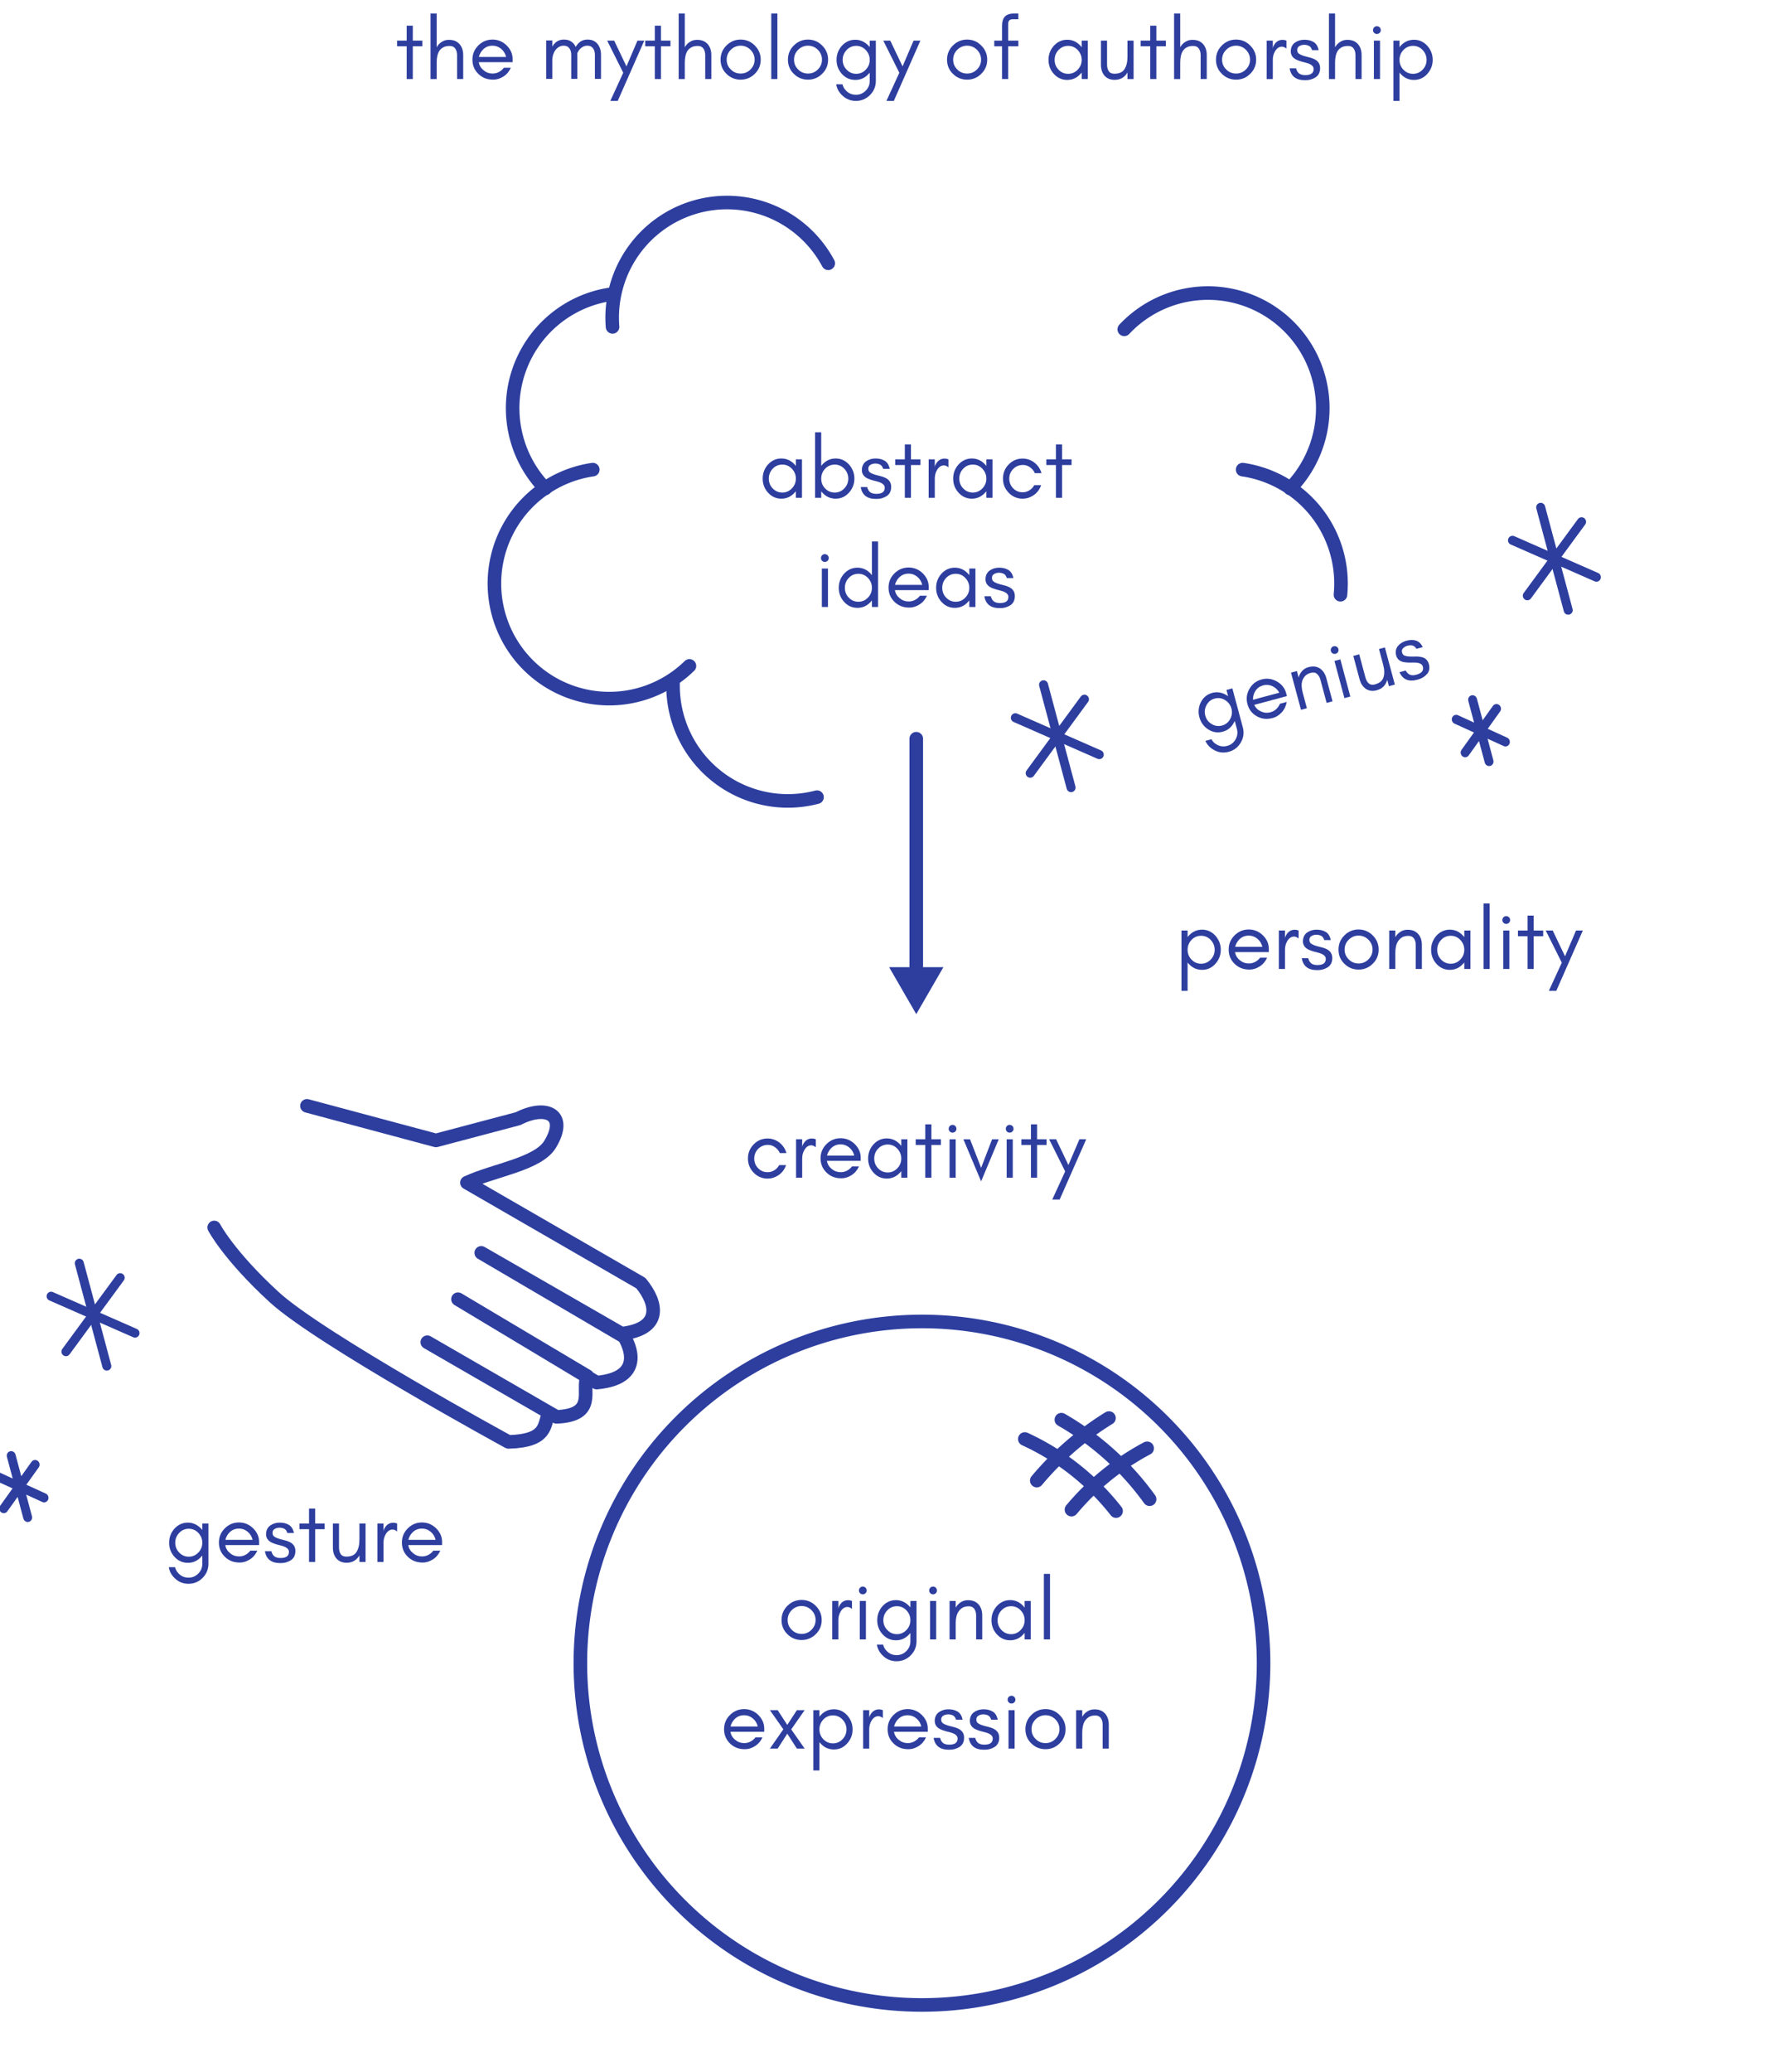 <?xml version="1.0" encoding="UTF-8" standalone="no"?>
<svg
   xmlns:dc="http://purl.org/dc/elements/1.1/"
   xmlns:cc="http://creativecommons.org/ns#"
   xmlns:rdf="http://www.w3.org/1999/02/22-rdf-syntax-ns#"
   xmlns:svg="http://www.w3.org/2000/svg"
   xmlns="http://www.w3.org/2000/svg"
   xmlns:sodipodi="http://sodipodi.sourceforge.net/DTD/sodipodi-0.dtd"
   xmlns:inkscape="http://www.inkscape.org/namespaces/inkscape"
   version="1.1"
   id="svg24910"
   viewBox="0 0 392.316 457.702"
   height="129.174mm"
   width="110.72mm"
   sodipodi:docname="author-schema.svg"
   inkscape:version="0.91 r13725">
  <sodipodi:namedview
     pagecolor="#ffffff"
     bordercolor="#666666"
     borderopacity="1"
     objecttolerance="10"
     gridtolerance="10"
     guidetolerance="10"
     inkscape:pageopacity="0"
     inkscape:pageshadow="2"
     inkscape:window-width="1287"
     inkscape:window-height="856"
     id="namedview71"
     showgrid="false"
     inkscape:zoom="0.96064103"
     inkscape:cx="197.73707"
     inkscape:cy="255.33406"
     inkscape:window-x="148"
     inkscape:window-y="0"
     inkscape:window-maximized="0"
     inkscape:current-layer="svg24910"
     fit-margin-top="0"
     fit-margin-left="0"
     fit-margin-right="0"
     fit-margin-bottom="0" />
  <defs
     id="defs24912" />
  <g
     aria-label="abstract ideas"
     transform="matrix(0.775,0,0,0.775,-809.832,-119.607)"
     style="font-style:normal;font-variant:normal;font-weight:bold;font-stretch:normal;font-size:24.902px;line-height:125%;font-family:'Glacial Indifference';-inkscape-font-specification:'Glacial Indifference Bold';letter-spacing:0px;word-spacing:0px;display:inline;fill:#2d3e9f;fill-opacity:1;stroke:none;stroke-width:1px;stroke-linecap:butt;stroke-linejoin:miter;stroke-opacity:1"
     id="flowRoot11673-3">
    <path
       d="m 1271.919,290.754 c 0,1.071 -0.373,2.017 -1.121,2.789 -0.747,0.797 -1.668,1.195 -2.739,1.195 -1.096,0 -2.017,-0.398 -2.764,-1.195 -0.747,-0.772 -1.096,-1.718 -1.096,-2.789 0,-1.046 0.349,-1.992 1.096,-2.789 0.747,-0.797 1.668,-1.195 2.764,-1.195 1.071,0 1.992,0.398 2.739,1.195 0.747,0.797 1.121,1.743 1.121,2.789 z m 1.743,5.478 v -10.957 h -1.743 v 1.893 c -0.1,-0.149 -0.224,-0.274 -0.324,-0.398 -1.046,-1.145 -2.316,-1.743 -3.81,-1.743 -1.519,0 -2.789,0.598 -3.835,1.743 -0.996,1.145 -1.494,2.465 -1.494,3.984 0,1.544 0.498,2.864 1.494,3.984 1.046,1.17 2.316,1.743 3.835,1.743 1.494,0 2.764,-0.573 3.81,-1.743 0.1,-0.1 0.224,-0.224 0.324,-0.374 v 1.868 z"
       style="font-style:normal;font-variant:normal;font-weight:normal;font-stretch:normal;font-family:'Glacial Indifference';-inkscape-font-specification:'Glacial Indifference';text-align:center;text-anchor:middle;fill:#2d3e9f;fill-opacity:1"
       id="path1045" />
    <path
       d="m 1279.148,296.233 v -1.868 c 0.075,0.149 0.199,0.274 0.299,0.374 1.046,1.17 2.316,1.743 3.835,1.743 1.494,0 2.764,-0.573 3.81,-1.743 0.996,-1.121 1.519,-2.44 1.519,-3.984 0,-1.519 -0.523,-2.839 -1.519,-3.984 -1.046,-1.145 -2.316,-1.743 -3.81,-1.743 -1.519,0 -2.789,0.598 -3.835,1.743 -0.1,0.125 -0.224,0.249 -0.299,0.398 v -9.612 h -1.743 v 18.676 z m 7.72,-5.478 c 0,1.071 -0.373,2.017 -1.121,2.789 -0.747,0.797 -1.668,1.195 -2.739,1.195 -1.096,0 -2.017,-0.398 -2.764,-1.195 -0.747,-0.772 -1.096,-1.718 -1.096,-2.789 0,-1.046 0.349,-1.992 1.096,-2.789 0.747,-0.797 1.668,-1.195 2.764,-1.195 1.071,0 1.992,0.398 2.739,1.195 0.747,0.797 1.121,1.743 1.121,2.789 z"
       style="font-style:normal;font-variant:normal;font-weight:normal;font-stretch:normal;font-family:'Glacial Indifference';-inkscape-font-specification:'Glacial Indifference';text-align:center;text-anchor:middle;fill:#2d3e9f;fill-opacity:1"
       id="path1047" />
    <path
       d="m 1293.176,294.689 c -0.423,-0.299 -0.747,-0.797 -0.921,-1.519 h -1.843 c 0.373,2.266 1.818,3.387 4.358,3.387 0.598,0 1.145,-0.05 1.668,-0.199 0.523,-0.149 0.971,-0.349 1.395,-0.623 0.847,-0.573 1.27,-1.444 1.27,-2.615 0,-1.195 -0.548,-2.042 -1.693,-2.59 -0.473,-0.224 -0.996,-0.398 -1.569,-0.523 -0.548,-0.125 -1.071,-0.274 -1.544,-0.423 -0.498,-0.149 -0.896,-0.349 -1.22,-0.573 -0.324,-0.224 -0.498,-0.573 -0.498,-1.071 0,-0.498 0.199,-0.872 0.598,-1.096 0.398,-0.249 0.872,-0.374 1.395,-0.374 0.548,0 1.021,0.125 1.395,0.324 0.373,0.199 0.672,0.598 0.847,1.195 h 1.868 c -0.224,-1.096 -0.697,-1.868 -1.395,-2.291 -0.722,-0.448 -1.594,-0.672 -2.664,-0.672 -1.046,0 -1.967,0.299 -2.739,0.847 -0.747,0.573 -1.145,1.395 -1.145,2.49 0,0.523 0.149,0.996 0.423,1.395 0.299,0.423 0.722,0.747 1.27,0.996 0.498,0.224 1.021,0.398 1.569,0.548 0.548,0.125 1.071,0.274 1.569,0.423 1.121,0.374 1.693,0.921 1.693,1.619 0,1.195 -0.797,1.768 -2.391,1.768 -0.672,0 -1.245,-0.125 -1.693,-0.423 z"
       style="font-style:normal;font-variant:normal;font-weight:normal;font-stretch:normal;font-family:'Glacial Indifference';-inkscape-font-specification:'Glacial Indifference';text-align:center;text-anchor:middle;fill:#2d3e9f;fill-opacity:1"
       id="path1049" />
    <path
       d="m 1300.257,286.894 h 2.739 v 9.338 h 1.743 v -9.338 h 2.714 v -1.619 h -2.714 v -4.258 h -1.743 v 4.258 h -2.739 z"
       style="font-style:normal;font-variant:normal;font-weight:normal;font-stretch:normal;font-family:'Glacial Indifference';-inkscape-font-specification:'Glacial Indifference';text-align:center;text-anchor:middle;fill:#2d3e9f;fill-opacity:1"
       id="path1051" />
    <path
       d="m 1315.425,287.542 v -2.266 c -0.349,-0.149 -0.722,-0.224 -1.096,-0.224 -1.245,0 -2.142,0.697 -2.714,2.042 l -0.075,0.448 v -2.266 h -1.743 v 10.957 h 1.743 v -5.478 c 0,-0.896 0.199,-1.693 0.623,-2.415 0.199,-0.374 0.473,-0.697 0.797,-0.946 0.324,-0.249 0.722,-0.398 1.17,-0.398 0.448,0 0.872,0.199 1.295,0.548 z"
       style="font-style:normal;font-variant:normal;font-weight:normal;font-stretch:normal;font-family:'Glacial Indifference';-inkscape-font-specification:'Glacial Indifference';text-align:center;text-anchor:middle;fill:#2d3e9f;fill-opacity:1"
       id="path1053" />
    <path
       d="m 1326.246,290.754 c 0,1.071 -0.373,2.017 -1.121,2.789 -0.747,0.797 -1.668,1.195 -2.739,1.195 -1.096,0 -2.017,-0.398 -2.764,-1.195 -0.747,-0.772 -1.096,-1.718 -1.096,-2.789 0,-1.046 0.349,-1.992 1.096,-2.789 0.747,-0.797 1.668,-1.195 2.764,-1.195 1.071,0 1.992,0.398 2.739,1.195 0.747,0.797 1.121,1.743 1.121,2.789 z m 1.743,5.478 v -10.957 h -1.743 v 1.893 c -0.1,-0.149 -0.224,-0.274 -0.324,-0.398 -1.046,-1.145 -2.316,-1.743 -3.81,-1.743 -1.519,0 -2.789,0.598 -3.835,1.743 -0.996,1.145 -1.494,2.465 -1.494,3.984 0,1.544 0.498,2.864 1.494,3.984 1.046,1.17 2.316,1.743 3.835,1.743 1.494,0 2.764,-0.573 3.81,-1.743 0.1,-0.1 0.224,-0.224 0.324,-0.374 v 1.868 z"
       style="font-style:normal;font-variant:normal;font-weight:normal;font-stretch:normal;font-family:'Glacial Indifference';-inkscape-font-specification:'Glacial Indifference';text-align:center;text-anchor:middle;fill:#2d3e9f;fill-opacity:1"
       id="path1055" />
    <path
       d="m 1341.967,289.21 c -0.349,-1.22 -1.021,-2.216 -1.992,-2.988 -1.021,-0.772 -2.142,-1.17 -3.387,-1.17 -1.569,0 -2.913,0.573 -3.984,1.693 -1.096,1.121 -1.619,2.465 -1.619,4.009 0,1.569 0.523,2.889 1.619,4.034 0.498,0.523 1.071,0.946 1.768,1.245 0.672,0.299 1.37,0.448 2.067,0.448 0.697,0 1.32,-0.075 1.868,-0.274 1.743,-0.623 2.938,-1.793 3.561,-3.561 h -1.967 c -0.349,0.623 -0.797,1.121 -1.395,1.469 -0.598,0.374 -1.22,0.548 -1.917,0.548 -1.071,0 -1.967,-0.374 -2.714,-1.145 -0.747,-0.772 -1.096,-1.693 -1.096,-2.764 0,-1.021 0.349,-1.942 1.096,-2.714 0.349,-0.349 0.747,-0.647 1.22,-0.847 0.448,-0.199 1.021,-0.324 1.668,-0.324 0.647,0 1.27,0.224 1.917,0.647 0.623,0.448 1.096,0.996 1.395,1.693 z"
       style="font-style:normal;font-variant:normal;font-weight:normal;font-stretch:normal;font-family:'Glacial Indifference';-inkscape-font-specification:'Glacial Indifference';text-align:center;text-anchor:middle;fill:#2d3e9f;fill-opacity:1"
       id="path1057" />
    <path
       d="m 1343.349,286.894 h 2.739 v 9.338 h 1.743 v -9.338 h 2.714 v -1.619 h -2.714 v -4.258 h -1.743 v 4.258 h -2.739 z"
       style="font-style:normal;font-variant:normal;font-weight:normal;font-stretch:normal;font-family:'Glacial Indifference';-inkscape-font-specification:'Glacial Indifference';text-align:center;text-anchor:middle;fill:#2d3e9f;fill-opacity:1"
       id="path1059" />
    <path
       d="m 1280.973,312.618 c -0.224,-0.199 -0.498,-0.324 -0.797,-0.324 -0.299,0 -0.573,0.125 -0.772,0.324 -0.224,0.224 -0.324,0.498 -0.324,0.797 0,0.299 0.1,0.573 0.324,0.772 0.199,0.224 0.473,0.324 0.772,0.324 0.299,0 0.573,-0.1 0.797,-0.324 0.199,-0.199 0.324,-0.473 0.324,-0.772 0,-0.299 -0.124,-0.573 -0.324,-0.797 z m 0.1,14.742 v -10.957 h -1.743 v 10.957 z"
       style="font-style:normal;font-variant:normal;font-weight:normal;font-stretch:normal;font-family:'Glacial Indifference';-inkscape-font-specification:'Glacial Indifference';text-align:center;text-anchor:middle;fill:#2d3e9f;fill-opacity:1"
       id="path1061" />
    <path
       d="m 1293.611,321.882 c 0,1.071 -0.373,2.017 -1.121,2.789 -0.747,0.797 -1.668,1.195 -2.739,1.195 -1.096,0 -2.017,-0.398 -2.764,-1.195 -0.747,-0.772 -1.096,-1.718 -1.096,-2.789 0,-1.046 0.349,-1.992 1.096,-2.789 0.747,-0.797 1.668,-1.195 2.764,-1.195 1.071,0 1.992,0.398 2.739,1.195 0.747,0.797 1.121,1.743 1.121,2.789 z m 1.743,5.478 v -18.676 h -1.743 v 9.612 c -0.1,-0.149 -0.224,-0.274 -0.324,-0.398 -1.046,-1.145 -2.316,-1.743 -3.81,-1.743 -1.519,0 -2.789,0.598 -3.835,1.743 -0.996,1.145 -1.494,2.465 -1.494,3.984 0,1.544 0.498,2.864 1.494,3.984 1.046,1.17 2.316,1.743 3.835,1.743 1.494,0 2.764,-0.573 3.81,-1.743 0.1,-0.1 0.224,-0.224 0.324,-0.374 v 1.868 z"
       style="font-style:normal;font-variant:normal;font-weight:normal;font-stretch:normal;font-family:'Glacial Indifference';-inkscape-font-specification:'Glacial Indifference';text-align:center;text-anchor:middle;fill:#2d3e9f;fill-opacity:1"
       id="path1063" />
    <path
       d="m 1309.805,321.633 c 0,-1.494 -0.598,-2.789 -1.743,-3.91 -1.121,-1.071 -2.465,-1.619 -3.984,-1.619 -1.594,0 -2.938,0.573 -4.059,1.693 -1.121,1.121 -1.669,2.465 -1.669,4.034 0,1.594 0.548,2.938 1.669,4.034 0.523,0.523 1.121,0.921 1.818,1.22 0.697,0.299 1.519,0.448 2.49,0.448 0.971,0 1.917,-0.299 2.864,-0.896 0.946,-0.598 1.643,-1.444 2.117,-2.49 h -1.992 c -0.399,0.523 -0.872,0.921 -1.444,1.22 -0.573,0.299 -1.17,0.423 -1.793,0.423 -0.946,0 -1.793,-0.299 -2.54,-0.921 -0.747,-0.598 -1.22,-1.37 -1.37,-2.316 h 9.637 z m -1.843,-0.573 h -7.769 c 0.1,-0.448 0.274,-0.872 0.523,-1.27 0.797,-1.295 1.917,-1.942 3.362,-1.942 0.921,0 1.743,0.299 2.465,0.896 0.747,0.623 1.195,1.395 1.419,2.316 z"
       style="font-style:normal;font-variant:normal;font-weight:normal;font-stretch:normal;font-family:'Glacial Indifference';-inkscape-font-specification:'Glacial Indifference';text-align:center;text-anchor:middle;fill:#2d3e9f;fill-opacity:1"
       id="path1065" />
    <path
       d="m 1321.382,321.882 c 0,1.071 -0.373,2.017 -1.121,2.789 -0.747,0.797 -1.669,1.195 -2.739,1.195 -1.096,0 -2.017,-0.398 -2.764,-1.195 -0.747,-0.772 -1.096,-1.718 -1.096,-2.789 0,-1.046 0.349,-1.992 1.096,-2.789 0.747,-0.797 1.668,-1.195 2.764,-1.195 1.071,0 1.992,0.398 2.739,1.195 0.747,0.797 1.121,1.743 1.121,2.789 z m 1.743,5.478 v -10.957 h -1.743 v 1.893 c -0.1,-0.149 -0.224,-0.274 -0.324,-0.398 -1.046,-1.145 -2.316,-1.743 -3.81,-1.743 -1.519,0 -2.789,0.598 -3.835,1.743 -0.996,1.145 -1.494,2.465 -1.494,3.984 0,1.544 0.498,2.864 1.494,3.984 1.046,1.17 2.316,1.743 3.835,1.743 1.494,0 2.764,-0.573 3.81,-1.743 0.1,-0.1 0.224,-0.224 0.324,-0.374 v 1.868 z"
       style="font-style:normal;font-variant:normal;font-weight:normal;font-stretch:normal;font-family:'Glacial Indifference';-inkscape-font-specification:'Glacial Indifference';text-align:center;text-anchor:middle;fill:#2d3e9f;fill-opacity:1"
       id="path1067" />
    <path
       d="m 1328.438,325.816 c -0.423,-0.299 -0.747,-0.797 -0.921,-1.519 h -1.843 c 0.373,2.266 1.818,3.387 4.358,3.387 0.598,0 1.145,-0.05 1.668,-0.199 0.523,-0.149 0.971,-0.349 1.395,-0.623 0.847,-0.573 1.27,-1.444 1.27,-2.615 0,-1.195 -0.548,-2.042 -1.693,-2.59 -0.473,-0.224 -0.996,-0.398 -1.569,-0.523 -0.548,-0.125 -1.071,-0.274 -1.544,-0.423 -0.498,-0.149 -0.896,-0.349 -1.22,-0.573 -0.324,-0.224 -0.498,-0.573 -0.498,-1.071 0,-0.498 0.199,-0.872 0.598,-1.096 0.398,-0.249 0.872,-0.374 1.395,-0.374 0.548,0 1.021,0.125 1.395,0.324 0.373,0.199 0.672,0.598 0.847,1.195 h 1.868 c -0.224,-1.096 -0.697,-1.868 -1.395,-2.291 -0.722,-0.448 -1.594,-0.672 -2.664,-0.672 -1.046,0 -1.967,0.299 -2.739,0.847 -0.747,0.573 -1.145,1.395 -1.145,2.49 0,0.523 0.149,0.996 0.423,1.395 0.299,0.423 0.722,0.747 1.27,0.996 0.498,0.224 1.021,0.398 1.569,0.548 0.548,0.125 1.071,0.274 1.569,0.423 1.121,0.374 1.693,0.921 1.693,1.619 0,1.195 -0.797,1.768 -2.391,1.768 -0.672,0 -1.245,-0.125 -1.693,-0.423 z"
       style="font-style:normal;font-variant:normal;font-weight:normal;font-stretch:normal;font-family:'Glacial Indifference';-inkscape-font-specification:'Glacial Indifference';text-align:center;text-anchor:middle;fill:#2d3e9f;fill-opacity:1"
       id="path1069" />
  </g>
  <g
     transform="translate(-3390.756,-3242.438)"
     id="g9687-6"
     style="display:inline;fill:#2d3e9f;fill-opacity:1;stroke:none;stroke-opacity:1">
    <path
       inkscape:connector-curvature="0"
       style="color:#000000;font-style:normal;font-variant:normal;font-weight:normal;font-stretch:normal;font-size:medium;line-height:normal;font-family:sans-serif;text-indent:0;text-align:start;text-decoration:none;text-decoration-line:none;text-decoration-style:solid;text-decoration-color:#000000;letter-spacing:normal;word-spacing:normal;text-transform:none;writing-mode:lr-tb;direction:ltr;baseline-shift:baseline;text-anchor:start;white-space:normal;clip-rule:nonzero;display:inline;overflow:visible;visibility:visible;opacity:1;isolation:auto;mix-blend-mode:normal;color-interpolation:sRGB;color-interpolation-filters:linearRGB;solid-color:#000000;solid-opacity:1;fill:#2d3e9f;fill-opacity:1;fill-rule:nonzero;stroke:none;stroke-width:3;stroke-linecap:round;stroke-linejoin:miter;stroke-miterlimit:4;stroke-dasharray:none;stroke-dashoffset:0;stroke-opacity:1;color-rendering:auto;image-rendering:auto;shape-rendering:auto;text-rendering:auto;enable-background:accumulate"
       d="m 3593.248,3404.143 a 1.5,1.5 0 0 0 -1.476,1.522 v 53.896 a 1.5,1.5 0 1 0 3,0 v -53.896 a 1.5,1.5 0 0 0 -1.524,-1.522 z"
       id="path11681-0" />
    <path
       inkscape:connector-curvature="0"
       style="fill:#2d3e9f;fill-opacity:1;fill-rule:evenodd;stroke:none;stroke-width:0.4pt;stroke-opacity:1"
       d="m 3593.271,3466.485 -6,-10.38 h 12 z"
       id="path9693-6" />
  </g>
  <g
     aria-label="creativity"
     transform="matrix(0.775,0,0,0.775,-810.115,30.599)"
     style="font-style:normal;font-variant:normal;font-weight:bold;font-stretch:normal;font-size:24.902px;line-height:125%;font-family:'Glacial Indifference';-inkscape-font-specification:'Glacial Indifference Bold';letter-spacing:0px;word-spacing:0px;display:inline;fill:#2d3e9f;fill-opacity:1;stroke:none;stroke-width:1px;stroke-linecap:butt;stroke-linejoin:miter;stroke-opacity:1"
     id="flowRoot11683-1">
    <path
       d="m 1269.594,289.215 c -0.348,-1.219 -1.02,-2.215 -1.991,-2.986 -1.02,-0.771 -2.14,-1.17 -3.385,-1.17 -1.568,0 -2.912,0.572 -3.982,1.692 -1.095,1.12 -1.618,2.464 -1.618,4.007 0,1.568 0.523,2.887 1.618,4.032 0.498,0.523 1.07,0.946 1.767,1.244 0.672,0.299 1.369,0.448 2.066,0.448 0.697,0 1.319,-0.075 1.867,-0.274 1.742,-0.622 2.937,-1.792 3.559,-3.559 h -1.966 c -0.348,0.622 -0.796,1.12 -1.394,1.468 -0.597,0.373 -1.22,0.548 -1.916,0.548 -1.07,0 -1.966,-0.373 -2.713,-1.145 -0.747,-0.771 -1.095,-1.692 -1.095,-2.762 0,-1.02 0.348,-1.941 1.095,-2.713 0.348,-0.348 0.747,-0.647 1.22,-0.846 0.448,-0.199 1.02,-0.324 1.667,-0.324 0.647,0 1.269,0.224 1.916,0.647 0.622,0.448 1.095,0.995 1.394,1.692 z"
       style="font-style:normal;font-variant:normal;font-weight:normal;font-stretch:normal;font-size:24.887px;font-family:'Glacial Indifference';-inkscape-font-specification:'Glacial Indifference';text-align:center;text-anchor:middle;fill:#2d3e9f;fill-opacity:1"
       id="path1024" />
    <path
       d="m 1277.968,287.547 v -2.265 c -0.348,-0.149 -0.722,-0.224 -1.095,-0.224 -1.244,0 -2.14,0.697 -2.713,2.041 l -0.075,0.448 v -2.265 h -1.742 v 10.95 h 1.742 v -5.475 c 0,-0.896 0.199,-1.692 0.622,-2.414 0.199,-0.373 0.473,-0.697 0.796,-0.946 0.324,-0.249 0.722,-0.398 1.17,-0.398 0.448,0 0.871,0.199 1.294,0.548 z"
       style="font-style:normal;font-variant:normal;font-weight:normal;font-stretch:normal;font-size:24.887px;font-family:'Glacial Indifference';-inkscape-font-specification:'Glacial Indifference';text-align:center;text-anchor:middle;fill:#2d3e9f;fill-opacity:1"
       id="path1026" />
    <path
       d="m 1290.773,290.509 c 0,-1.493 -0.597,-2.787 -1.742,-3.907 -1.12,-1.07 -2.464,-1.618 -3.982,-1.618 -1.593,0 -2.937,0.572 -4.057,1.692 -1.12,1.12 -1.667,2.464 -1.667,4.032 0,1.593 0.547,2.937 1.667,4.032 0.523,0.523 1.12,0.921 1.817,1.219 0.697,0.299 1.518,0.448 2.489,0.448 0.971,0 1.916,-0.299 2.862,-0.896 0.946,-0.597 1.643,-1.443 2.115,-2.489 h -1.991 c -0.398,0.523 -0.871,0.921 -1.444,1.219 -0.572,0.299 -1.17,0.423 -1.792,0.423 -0.946,0 -1.792,-0.299 -2.538,-0.921 -0.747,-0.597 -1.219,-1.369 -1.369,-2.314 h 9.631 z m -1.842,-0.572 h -7.765 c 0.1,-0.448 0.274,-0.871 0.523,-1.269 0.796,-1.294 1.916,-1.941 3.36,-1.941 0.921,0 1.742,0.299 2.464,0.896 0.747,0.622 1.194,1.394 1.419,2.314 z"
       style="font-style:normal;font-variant:normal;font-weight:normal;font-stretch:normal;font-size:24.887px;font-family:'Glacial Indifference';-inkscape-font-specification:'Glacial Indifference';text-align:center;text-anchor:middle;fill:#2d3e9f;fill-opacity:1"
       id="path1028" />
    <path
       d="m 1302.344,290.758 c 0,1.07 -0.373,2.016 -1.12,2.787 -0.747,0.796 -1.667,1.195 -2.737,1.195 -1.095,0 -2.016,-0.398 -2.762,-1.195 -0.747,-0.771 -1.095,-1.717 -1.095,-2.787 0,-1.045 0.348,-1.991 1.095,-2.787 0.747,-0.796 1.667,-1.195 2.762,-1.195 1.07,0 1.991,0.398 2.737,1.195 0.747,0.796 1.12,1.742 1.12,2.787 z m 1.742,5.475 v -10.95 h -1.742 v 1.891 c -0.1,-0.149 -0.224,-0.274 -0.324,-0.398 -1.045,-1.145 -2.314,-1.742 -3.808,-1.742 -1.518,0 -2.787,0.597 -3.833,1.742 -0.996,1.145 -1.493,2.464 -1.493,3.982 0,1.543 0.498,2.862 1.493,3.982 1.045,1.17 2.314,1.742 3.833,1.742 1.493,0 2.763,-0.572 3.808,-1.742 0.1,-0.1 0.224,-0.224 0.324,-0.373 v 1.867 z"
       style="font-style:normal;font-variant:normal;font-weight:normal;font-stretch:normal;font-size:24.887px;font-family:'Glacial Indifference';-inkscape-font-specification:'Glacial Indifference';text-align:center;text-anchor:middle;fill:#2d3e9f;fill-opacity:1"
       id="path1030" />
    <path
       d="m 1306.458,286.9 h 2.738 v 9.333 h 1.742 v -9.333 h 2.713 v -1.618 h -2.713 v -4.256 h -1.742 v 4.256 h -2.738 z"
       style="font-style:normal;font-variant:normal;font-weight:normal;font-stretch:normal;font-size:24.887px;font-family:'Glacial Indifference';-inkscape-font-specification:'Glacial Indifference';text-align:center;text-anchor:middle;fill:#2d3e9f;fill-opacity:1"
       id="path1032" />
    <path
       d="m 1317.759,281.5 c -0.224,-0.199 -0.498,-0.324 -0.796,-0.324 -0.299,0 -0.572,0.124 -0.771,0.324 -0.224,0.224 -0.324,0.498 -0.324,0.796 0,0.299 0.1,0.572 0.324,0.771 0.199,0.224 0.473,0.324 0.771,0.324 0.299,0 0.572,-0.1 0.796,-0.324 0.199,-0.199 0.324,-0.473 0.324,-0.771 0,-0.299 -0.124,-0.572 -0.324,-0.796 z m 0.1,14.733 v -10.95 h -1.742 v 10.95 z"
       style="font-style:normal;font-variant:normal;font-weight:normal;font-stretch:normal;font-size:24.887px;font-family:'Glacial Indifference';-inkscape-font-specification:'Glacial Indifference';text-align:center;text-anchor:middle;fill:#2d3e9f;fill-opacity:1"
       id="path1034" />
    <path
       d="m 1325.114,297.278 5.027,-11.995 h -1.891 l -3.136,8.138 -3.161,-8.138 h -1.891 z"
       style="font-style:normal;font-variant:normal;font-weight:normal;font-stretch:normal;font-size:24.887px;font-family:'Glacial Indifference';-inkscape-font-specification:'Glacial Indifference';text-align:center;text-anchor:middle;fill:#2d3e9f;fill-opacity:1"
       id="path1036" />
    <path
       d="m 1334.043,281.5 c -0.224,-0.199 -0.498,-0.324 -0.796,-0.324 -0.299,0 -0.572,0.124 -0.771,0.324 -0.224,0.224 -0.324,0.498 -0.324,0.796 0,0.299 0.1,0.572 0.324,0.771 0.199,0.224 0.473,0.324 0.771,0.324 0.299,0 0.572,-0.1 0.796,-0.324 0.199,-0.199 0.324,-0.473 0.324,-0.771 0,-0.299 -0.124,-0.572 -0.324,-0.796 z m 0.1,14.733 v -10.95 h -1.742 v 10.95 z"
       style="font-style:normal;font-variant:normal;font-weight:normal;font-stretch:normal;font-size:24.887px;font-family:'Glacial Indifference';-inkscape-font-specification:'Glacial Indifference';text-align:center;text-anchor:middle;fill:#2d3e9f;fill-opacity:1"
       id="path1038" />
    <path
       d="m 1336.594,286.9 h 2.737 v 9.333 h 1.742 v -9.333 h 2.713 v -1.618 h -2.713 v -4.256 h -1.742 v 4.256 h -2.737 z"
       style="font-style:normal;font-variant:normal;font-weight:normal;font-stretch:normal;font-size:24.887px;font-family:'Glacial Indifference';-inkscape-font-specification:'Glacial Indifference';text-align:center;text-anchor:middle;fill:#2d3e9f;fill-opacity:1"
       id="path1040" />
    <path
       d="m 1347.522,302.454 7.566,-17.172 h -1.941 l -3.136,7.342 -3.509,-7.342 h -1.991 l 4.579,9.158 -3.683,8.014 z"
       style="font-style:normal;font-variant:normal;font-weight:normal;font-stretch:normal;font-size:24.887px;font-family:'Glacial Indifference';-inkscape-font-specification:'Glacial Indifference';text-align:center;text-anchor:middle;fill:#2d3e9f;fill-opacity:1"
       id="path1042" />
  </g>
  <g
     aria-label="original  expression"
     transform="translate(-3390.524,-3249.793)"
     style="font-style:normal;font-variant:normal;font-weight:bold;font-stretch:normal;font-size:19.299px;line-height:125%;font-family:'Glacial Indifference';-inkscape-font-specification:'Glacial Indifference Bold';letter-spacing:0px;word-spacing:0px;display:inline;fill:#2d3e9f;fill-opacity:1;stroke:none;stroke-width:1px;stroke-linecap:butt;stroke-linejoin:miter;stroke-opacity:1"
     id="flowRoot11691-2">
    <path
       d="m 3570.788,3607.69 c 0,0.849 -0.309,1.563 -0.907,2.162 -0.618,0.618 -1.332,0.907 -2.181,0.907 -0.849,0 -1.583,-0.289 -2.181,-0.907 -0.618,-0.598 -0.907,-1.312 -0.907,-2.162 0,-0.849 0.289,-1.563 0.907,-2.181 0.598,-0.598 1.332,-0.907 2.181,-0.907 0.849,0 1.563,0.309 2.181,0.907 0.598,0.618 0.907,1.332 0.907,2.181 z m 1.351,0 c 0,-1.216 -0.444,-2.258 -1.312,-3.126 -0.869,-0.869 -1.911,-1.312 -3.127,-1.312 -1.235,0 -2.277,0.444 -3.146,1.312 -0.869,0.868 -1.293,1.911 -1.293,3.126 0,1.235 0.424,2.277 1.293,3.127 0.869,0.869 1.93,1.293 3.146,1.293 1.197,0 2.258,-0.425 3.127,-1.293 0.869,-0.849 1.312,-1.891 1.312,-3.127 z"
       style="font-style:normal;font-variant:normal;font-weight:normal;font-stretch:normal;font-family:'Glacial Indifference';-inkscape-font-specification:'Glacial Indifference';text-align:center;text-anchor:middle;fill:#2d3e9f;fill-opacity:1"
       id="path987" />
    <path
       d="m 3578.832,3605.239 v -1.756 c -0.27,-0.116 -0.56,-0.174 -0.849,-0.174 -0.965,0 -1.66,0.54 -2.104,1.583 l -0.058,0.347 v -1.756 h -1.351 v 8.492 h 1.351 v -4.246 c 0,-0.695 0.154,-1.312 0.482,-1.872 0.154,-0.289 0.367,-0.54 0.618,-0.733 0.251,-0.193 0.56,-0.309 0.907,-0.309 0.347,0 0.675,0.154 1.004,0.425 z"
       style="font-style:normal;font-variant:normal;font-weight:normal;font-stretch:normal;font-family:'Glacial Indifference';-inkscape-font-specification:'Glacial Indifference';text-align:center;text-anchor:middle;fill:#2d3e9f;fill-opacity:1"
       id="path989" />
    <path
       d="m 3581.834,3600.55 c -0.174,-0.154 -0.386,-0.251 -0.618,-0.251 -0.232,0 -0.444,0.097 -0.598,0.251 -0.174,0.174 -0.251,0.386 -0.251,0.618 0,0.232 0.077,0.444 0.251,0.598 0.154,0.174 0.367,0.251 0.598,0.251 0.232,0 0.444,-0.077 0.618,-0.251 0.154,-0.154 0.251,-0.367 0.251,-0.598 0,-0.232 -0.097,-0.444 -0.251,-0.618 z m 0.077,11.425 v -8.492 h -1.351 v 8.492 z"
       style="font-style:normal;font-variant:normal;font-weight:normal;font-stretch:normal;font-family:'Glacial Indifference';-inkscape-font-specification:'Glacial Indifference';text-align:center;text-anchor:middle;fill:#2d3e9f;fill-opacity:1"
       id="path991" />
    <path
       d="m 3591.744,3607.729 c 0,0.83 -0.289,1.563 -0.868,2.162 -0.579,0.618 -1.293,0.926 -2.123,0.926 -0.83,0 -1.544,-0.309 -2.123,-0.926 -0.579,-0.598 -0.869,-1.312 -0.869,-2.162 0,-0.83 0.289,-1.544 0.869,-2.162 0.579,-0.618 1.293,-0.926 2.123,-0.926 0.83,0 1.544,0.309 2.123,0.926 0.579,0.618 0.868,1.351 0.868,2.162 z m -6.021,5.404 h -1.389 c 0.154,0.907 0.56,1.698 1.254,2.374 0.849,0.868 1.891,1.293 3.107,1.293 1.197,0 2.239,-0.425 3.107,-1.293 0.849,-0.849 1.293,-1.891 1.293,-3.107 v -8.916 h -1.351 v 1.428 c -0.077,-0.077 -0.154,-0.174 -0.232,-0.27 -0.849,-0.888 -1.833,-1.351 -2.953,-1.351 -1.196,0 -2.181,0.463 -2.991,1.351 -0.772,0.888 -1.158,1.911 -1.158,3.088 0,1.197 0.386,2.22 1.158,3.088 0.81,0.907 1.795,1.351 2.991,1.351 1.158,0 2.142,-0.444 2.953,-1.351 0.077,-0.077 0.154,-0.174 0.232,-0.251 v 1.833 c 0,0.849 -0.309,1.563 -0.907,2.162 -0.598,0.598 -1.312,0.888 -2.142,0.888 -0.849,0 -1.563,-0.289 -2.162,-0.888 -0.425,-0.425 -0.695,-0.888 -0.811,-1.428 z"
       style="font-style:normal;font-variant:normal;font-weight:normal;font-stretch:normal;font-family:'Glacial Indifference';-inkscape-font-specification:'Glacial Indifference';text-align:center;text-anchor:middle;fill:#2d3e9f;fill-opacity:1"
       id="path993" />
    <path
       d="m 3597.364,3600.55 c -0.174,-0.154 -0.386,-0.251 -0.618,-0.251 -0.232,0 -0.444,0.097 -0.598,0.251 -0.174,0.174 -0.251,0.386 -0.251,0.618 0,0.232 0.077,0.444 0.251,0.598 0.154,0.174 0.367,0.251 0.598,0.251 0.232,0 0.444,-0.077 0.618,-0.251 0.154,-0.154 0.251,-0.367 0.251,-0.598 0,-0.232 -0.097,-0.444 -0.251,-0.618 z m 0.077,11.425 v -8.492 h -1.351 v 8.492 z"
       style="font-style:normal;font-variant:normal;font-weight:normal;font-stretch:normal;font-family:'Glacial Indifference';-inkscape-font-specification:'Glacial Indifference';text-align:center;text-anchor:middle;fill:#2d3e9f;fill-opacity:1"
       id="path995" />
    <path
       d="m 3606.271,3611.975 h 1.351 v -5.307 c 0,-0.984 -0.27,-1.776 -0.772,-2.374 -0.27,-0.309 -0.579,-0.54 -0.946,-0.714 -0.386,-0.174 -0.869,-0.27 -1.467,-0.27 -0.618,0 -1.139,0.174 -1.602,0.482 -0.444,0.289 -0.811,0.675 -1.081,1.158 v -1.467 h -1.351 v 8.492 h 1.351 v -3.551 c 0,-1.081 0.193,-1.93 0.598,-2.567 0.232,-0.347 0.521,-0.637 0.888,-0.869 0.347,-0.212 0.83,-0.328 1.409,-0.328 0.579,0 0.984,0.212 1.235,0.598 0.251,0.386 0.386,0.869 0.386,1.409 z"
       style="font-style:normal;font-variant:normal;font-weight:normal;font-stretch:normal;font-family:'Glacial Indifference';-inkscape-font-specification:'Glacial Indifference';text-align:center;text-anchor:middle;fill:#2d3e9f;fill-opacity:1"
       id="path997" />
    <path
       d="m 3616.996,3607.729 c 0,0.83 -0.289,1.563 -0.869,2.162 -0.579,0.618 -1.293,0.926 -2.123,0.926 -0.849,0 -1.563,-0.309 -2.142,-0.926 -0.579,-0.598 -0.849,-1.332 -0.849,-2.162 0,-0.81 0.27,-1.544 0.849,-2.162 0.579,-0.618 1.293,-0.926 2.142,-0.926 0.83,0 1.544,0.309 2.123,0.926 0.579,0.618 0.869,1.351 0.869,2.162 z m 1.351,4.246 v -8.492 h -1.351 v 1.467 c -0.077,-0.116 -0.174,-0.212 -0.251,-0.309 -0.811,-0.888 -1.795,-1.351 -2.953,-1.351 -1.177,0 -2.162,0.463 -2.972,1.351 -0.772,0.888 -1.158,1.911 -1.158,3.088 0,1.197 0.386,2.22 1.158,3.088 0.811,0.907 1.795,1.351 2.972,1.351 1.158,0 2.142,-0.444 2.953,-1.351 0.077,-0.077 0.174,-0.174 0.251,-0.289 v 1.448 z"
       style="font-style:normal;font-variant:normal;font-weight:normal;font-stretch:normal;font-family:'Glacial Indifference';-inkscape-font-specification:'Glacial Indifference';text-align:center;text-anchor:middle;fill:#2d3e9f;fill-opacity:1"
       id="path999" />
    <path
       d="m 3622.599,3611.975 v -14.475 h -1.351 v 14.475 z"
       style="font-style:normal;font-variant:normal;font-weight:normal;font-stretch:normal;font-family:'Glacial Indifference';-inkscape-font-specification:'Glacial Indifference';text-align:center;text-anchor:middle;fill:#2d3e9f;fill-opacity:1"
       id="path1001" />
    <path
       d="m 3559.436,3631.66 c 0,-1.158 -0.463,-2.162 -1.351,-3.03 -0.868,-0.83 -1.911,-1.254 -3.088,-1.254 -1.235,0 -2.277,0.444 -3.146,1.312 -0.869,0.868 -1.293,1.911 -1.293,3.127 0,1.235 0.425,2.277 1.293,3.127 0.405,0.405 0.868,0.714 1.409,0.946 0.54,0.232 1.177,0.347 1.93,0.347 0.753,0 1.486,-0.232 2.22,-0.695 0.733,-0.463 1.274,-1.119 1.64,-1.93 h -1.544 c -0.309,0.405 -0.675,0.714 -1.119,0.946 -0.444,0.232 -0.907,0.328 -1.39,0.328 -0.733,0 -1.389,-0.232 -1.968,-0.714 -0.579,-0.463 -0.946,-1.062 -1.062,-1.795 h 7.469 z m -1.428,-0.444 h -6.021 c 0.077,-0.347 0.212,-0.675 0.405,-0.984 0.618,-1.004 1.486,-1.505 2.605,-1.505 0.714,0 1.351,0.232 1.911,0.695 0.579,0.482 0.926,1.081 1.1,1.795 z"
       style="font-style:normal;font-variant:normal;font-weight:normal;font-stretch:normal;font-family:'Glacial Indifference';-inkscape-font-specification:'Glacial Indifference';text-align:center;text-anchor:middle;fill:#2d3e9f;fill-opacity:1"
       id="path1003" />
    <path
       d="m 3566.653,3636.099 h 1.718 l -2.972,-4.246 2.972,-4.246 h -1.718 l -2.123,3.262 -2.123,-3.262 h -1.718 l 2.972,4.227 -2.972,4.265 h 1.718 l 2.123,-3.3 z"
       style="font-style:normal;font-variant:normal;font-weight:normal;font-stretch:normal;font-family:'Glacial Indifference';-inkscape-font-specification:'Glacial Indifference';text-align:center;text-anchor:middle;fill:#2d3e9f;fill-opacity:1"
       id="path1005" />
    <path
       d="m 3571.637,3640.924 v -6.272 c 0.058,0.116 0.154,0.212 0.232,0.289 0.81,0.907 1.795,1.351 2.972,1.351 1.158,0 2.142,-0.444 2.953,-1.351 0.772,-0.869 1.177,-1.891 1.177,-3.088 0,-1.177 -0.405,-2.2 -1.177,-3.088 -0.81,-0.888 -1.795,-1.351 -2.953,-1.351 -1.177,0 -2.162,0.463 -2.972,1.351 -0.077,0.097 -0.174,0.193 -0.232,0.309 v -1.467 h -1.351 v 13.316 z m 5.983,-9.071 c 0,0.83 -0.289,1.563 -0.869,2.162 -0.579,0.618 -1.293,0.926 -2.123,0.926 -0.849,0 -1.563,-0.309 -2.142,-0.926 -0.579,-0.598 -0.849,-1.332 -0.849,-2.162 0,-0.811 0.27,-1.544 0.849,-2.162 0.579,-0.618 1.293,-0.926 2.142,-0.926 0.83,0 1.544,0.309 2.123,0.926 0.579,0.618 0.869,1.351 0.869,2.162 z"
       style="font-style:normal;font-variant:normal;font-weight:normal;font-stretch:normal;font-family:'Glacial Indifference';-inkscape-font-specification:'Glacial Indifference';text-align:center;text-anchor:middle;fill:#2d3e9f;fill-opacity:1"
       id="path1007" />
    <path
       d="m 3585.654,3629.363 v -1.756 c -0.27,-0.116 -0.56,-0.174 -0.849,-0.174 -0.965,0 -1.66,0.54 -2.104,1.583 l -0.058,0.347 v -1.756 h -1.351 v 8.492 h 1.351 v -4.246 c 0,-0.695 0.154,-1.312 0.482,-1.872 0.154,-0.289 0.367,-0.54 0.618,-0.733 0.251,-0.193 0.56,-0.309 0.907,-0.309 0.347,0 0.675,0.154 1.004,0.425 z"
       style="font-style:normal;font-variant:normal;font-weight:normal;font-stretch:normal;font-family:'Glacial Indifference';-inkscape-font-specification:'Glacial Indifference';text-align:center;text-anchor:middle;fill:#2d3e9f;fill-opacity:1"
       id="path1009" />
    <path
       d="m 3595.585,3631.66 c 0,-1.158 -0.463,-2.162 -1.351,-3.03 -0.868,-0.83 -1.911,-1.254 -3.088,-1.254 -1.235,0 -2.277,0.444 -3.146,1.312 -0.869,0.868 -1.293,1.911 -1.293,3.127 0,1.235 0.425,2.277 1.293,3.127 0.405,0.405 0.868,0.714 1.409,0.946 0.54,0.232 1.177,0.347 1.93,0.347 0.753,0 1.486,-0.232 2.22,-0.695 0.733,-0.463 1.274,-1.119 1.64,-1.93 h -1.544 c -0.309,0.405 -0.675,0.714 -1.119,0.946 -0.444,0.232 -0.907,0.328 -1.389,0.328 -0.733,0 -1.39,-0.232 -1.969,-0.714 -0.579,-0.463 -0.946,-1.062 -1.061,-1.795 h 7.469 z m -1.428,-0.444 h -6.021 c 0.077,-0.347 0.212,-0.675 0.405,-0.984 0.618,-1.004 1.486,-1.505 2.606,-1.505 0.714,0 1.351,0.232 1.911,0.695 0.579,0.482 0.926,1.081 1.1,1.795 z"
       style="font-style:normal;font-variant:normal;font-weight:normal;font-stretch:normal;font-family:'Glacial Indifference';-inkscape-font-specification:'Glacial Indifference';text-align:center;text-anchor:middle;fill:#2d3e9f;fill-opacity:1"
       id="path1011" />
    <path
       d="m 3599.019,3634.902 c -0.328,-0.232 -0.579,-0.618 -0.714,-1.177 h -1.428 c 0.289,1.756 1.409,2.625 3.377,2.625 0.463,0 0.888,-0.039 1.293,-0.154 0.405,-0.116 0.753,-0.27 1.081,-0.482 0.656,-0.444 0.984,-1.119 0.984,-2.026 0,-0.926 -0.425,-1.583 -1.312,-2.007 -0.367,-0.174 -0.772,-0.309 -1.216,-0.405 -0.425,-0.097 -0.83,-0.212 -1.197,-0.328 -0.386,-0.116 -0.695,-0.27 -0.946,-0.444 -0.251,-0.174 -0.386,-0.444 -0.386,-0.83 0,-0.386 0.154,-0.675 0.463,-0.849 0.309,-0.193 0.675,-0.289 1.081,-0.289 0.425,0 0.791,0.097 1.081,0.251 0.289,0.154 0.521,0.463 0.656,0.926 h 1.447 c -0.174,-0.849 -0.54,-1.447 -1.081,-1.776 -0.56,-0.347 -1.235,-0.521 -2.065,-0.521 -0.81,0 -1.525,0.232 -2.123,0.656 -0.579,0.444 -0.888,1.081 -0.888,1.93 0,0.405 0.116,0.772 0.328,1.081 0.232,0.328 0.56,0.579 0.984,0.772 0.386,0.174 0.791,0.309 1.216,0.424 0.425,0.096 0.83,0.212 1.216,0.328 0.869,0.289 1.312,0.714 1.312,1.254 0,0.926 -0.618,1.37 -1.853,1.37 -0.521,0 -0.965,-0.097 -1.312,-0.328 z"
       style="font-style:normal;font-variant:normal;font-weight:normal;font-stretch:normal;font-family:'Glacial Indifference';-inkscape-font-specification:'Glacial Indifference';text-align:center;text-anchor:middle;fill:#2d3e9f;fill-opacity:1"
       id="path1013" />
    <path
       d="m 3606.783,3634.902 c -0.328,-0.232 -0.579,-0.618 -0.714,-1.177 h -1.428 c 0.289,1.756 1.409,2.625 3.377,2.625 0.463,0 0.888,-0.039 1.293,-0.154 0.405,-0.116 0.753,-0.27 1.081,-0.482 0.656,-0.444 0.984,-1.119 0.984,-2.026 0,-0.926 -0.425,-1.583 -1.312,-2.007 -0.367,-0.174 -0.772,-0.309 -1.216,-0.405 -0.425,-0.097 -0.83,-0.212 -1.197,-0.328 -0.386,-0.116 -0.695,-0.27 -0.946,-0.444 -0.251,-0.174 -0.386,-0.444 -0.386,-0.83 0,-0.386 0.154,-0.675 0.463,-0.849 0.309,-0.193 0.675,-0.289 1.081,-0.289 0.425,0 0.791,0.097 1.081,0.251 0.289,0.154 0.521,0.463 0.656,0.926 h 1.448 c -0.174,-0.849 -0.54,-1.447 -1.081,-1.776 -0.56,-0.347 -1.235,-0.521 -2.065,-0.521 -0.811,0 -1.525,0.232 -2.123,0.656 -0.579,0.444 -0.888,1.081 -0.888,1.93 0,0.405 0.116,0.772 0.328,1.081 0.232,0.328 0.56,0.579 0.984,0.772 0.386,0.174 0.791,0.309 1.216,0.424 0.425,0.096 0.83,0.212 1.216,0.328 0.868,0.289 1.312,0.714 1.312,1.254 0,0.926 -0.618,1.37 -1.853,1.37 -0.521,0 -0.965,-0.097 -1.312,-0.328 z"
       style="font-style:normal;font-variant:normal;font-weight:normal;font-stretch:normal;font-family:'Glacial Indifference';-inkscape-font-specification:'Glacial Indifference';text-align:center;text-anchor:middle;fill:#2d3e9f;fill-opacity:1"
       id="path1015" />
    <path
       d="m 3614.703,3624.674 c -0.174,-0.154 -0.386,-0.251 -0.618,-0.251 -0.232,0 -0.444,0.097 -0.598,0.251 -0.174,0.174 -0.251,0.386 -0.251,0.618 0,0.232 0.077,0.444 0.251,0.598 0.154,0.174 0.367,0.251 0.598,0.251 0.232,0 0.444,-0.077 0.618,-0.251 0.154,-0.154 0.251,-0.367 0.251,-0.598 0,-0.232 -0.097,-0.444 -0.251,-0.618 z m 0.077,11.425 v -8.492 h -1.351 v 8.492 z"
       style="font-style:normal;font-variant:normal;font-weight:normal;font-stretch:normal;font-family:'Glacial Indifference';-inkscape-font-specification:'Glacial Indifference';text-align:center;text-anchor:middle;fill:#2d3e9f;fill-opacity:1"
       id="path1017" />
    <path
       d="m 3624.691,3631.814 c 0,0.849 -0.309,1.563 -0.907,2.162 -0.618,0.618 -1.332,0.907 -2.181,0.907 -0.849,0 -1.583,-0.289 -2.181,-0.907 -0.618,-0.598 -0.907,-1.312 -0.907,-2.162 0,-0.849 0.289,-1.563 0.907,-2.181 0.598,-0.598 1.332,-0.907 2.181,-0.907 0.849,0 1.563,0.309 2.181,0.907 0.598,0.618 0.907,1.332 0.907,2.181 z m 1.351,0 c 0,-1.216 -0.444,-2.258 -1.312,-3.127 -0.869,-0.869 -1.911,-1.312 -3.127,-1.312 -1.235,0 -2.277,0.444 -3.146,1.312 -0.869,0.868 -1.293,1.911 -1.293,3.127 0,1.235 0.425,2.277 1.293,3.127 0.869,0.868 1.93,1.293 3.146,1.293 1.196,0 2.258,-0.425 3.127,-1.293 0.868,-0.849 1.312,-1.891 1.312,-3.127 z"
       style="font-style:normal;font-variant:normal;font-weight:normal;font-stretch:normal;font-family:'Glacial Indifference';-inkscape-font-specification:'Glacial Indifference';text-align:center;text-anchor:middle;fill:#2d3e9f;fill-opacity:1"
       id="path1019" />
    <path
       d="m 3634.239,3636.099 h 1.351 v -5.307 c 0,-0.984 -0.27,-1.776 -0.772,-2.374 -0.27,-0.309 -0.579,-0.54 -0.946,-0.714 -0.386,-0.174 -0.868,-0.27 -1.467,-0.27 -0.618,0 -1.139,0.174 -1.602,0.482 -0.444,0.289 -0.81,0.675 -1.081,1.158 v -1.467 h -1.351 v 8.492 h 1.351 v -3.551 c 0,-1.081 0.193,-1.93 0.598,-2.567 0.232,-0.347 0.521,-0.637 0.888,-0.868 0.347,-0.212 0.83,-0.328 1.409,-0.328 0.579,0 0.984,0.212 1.235,0.598 0.251,0.386 0.386,0.868 0.386,1.409 z"
       style="font-style:normal;font-variant:normal;font-weight:normal;font-stretch:normal;font-family:'Glacial Indifference';-inkscape-font-specification:'Glacial Indifference';text-align:center;text-anchor:middle;fill:#2d3e9f;fill-opacity:1"
       id="path1021" />
  </g>
  <g
     aria-label="genius"
     transform="matrix(0.749,-0.201,0.201,0.749,-746.787,196.521)"
     style="font-style:normal;font-variant:normal;font-weight:bold;font-stretch:normal;font-size:24.902px;line-height:125%;font-family:'Glacial Indifference';-inkscape-font-specification:'Glacial Indifference Bold';letter-spacing:0px;word-spacing:0px;display:inline;fill:#2d3e9f;fill-opacity:1;stroke:none;stroke-width:1px;stroke-linecap:butt;stroke-linejoin:miter;stroke-opacity:1"
     id="flowRoot11703-7">
    <path
       d="m 1282.404,290.754 c 0,1.071 -0.373,2.017 -1.121,2.789 -0.747,0.797 -1.668,1.195 -2.739,1.195 -1.071,0 -1.992,-0.398 -2.739,-1.195 -0.747,-0.772 -1.121,-1.693 -1.121,-2.789 0,-1.071 0.374,-1.992 1.121,-2.789 0.747,-0.797 1.668,-1.195 2.739,-1.195 1.071,0 1.992,0.398 2.739,1.195 0.747,0.797 1.121,1.743 1.121,2.789 z m -7.769,6.972 h -1.793 c 0.199,1.17 0.722,2.191 1.619,3.063 1.096,1.121 2.44,1.668 4.009,1.668 1.544,0 2.889,-0.548 4.009,-1.668 1.096,-1.096 1.668,-2.44 1.668,-4.009 v -11.504 h -1.743 v 1.843 c -0.1,-0.1 -0.199,-0.224 -0.299,-0.349 -1.096,-1.145 -2.366,-1.743 -3.81,-1.743 -1.544,0 -2.814,0.598 -3.86,1.743 -0.996,1.145 -1.494,2.465 -1.494,3.984 0,1.544 0.498,2.864 1.494,3.984 1.046,1.17 2.316,1.743 3.86,1.743 1.494,0 2.764,-0.573 3.81,-1.743 0.1,-0.1 0.199,-0.224 0.299,-0.324 v 2.366 c 0,1.096 -0.398,2.017 -1.17,2.789 -0.772,0.772 -1.693,1.145 -2.764,1.145 -1.096,0 -2.017,-0.374 -2.789,-1.145 -0.548,-0.548 -0.896,-1.145 -1.046,-1.843 z"
       style="font-style:normal;font-variant:normal;font-weight:normal;font-stretch:normal;font-size:24.901px;font-family:'Glacial Indifference';-inkscape-font-specification:'Glacial Indifference, Normal';font-variant-ligatures:normal;font-variant-caps:normal;font-variant-numeric:normal;font-feature-settings:normal;text-align:center;writing-mode:lr-tb;text-anchor:middle;fill:#2d3e9f;fill-opacity:1"
       id="path974" />
    <path
       d="m 1298.594,290.505 c 0,-1.494 -0.598,-2.789 -1.743,-3.909 -1.121,-1.071 -2.465,-1.619 -3.984,-1.619 -1.594,0 -2.938,0.573 -4.059,1.693 -1.121,1.121 -1.668,2.465 -1.668,4.034 0,1.594 0.548,2.938 1.668,4.034 0.523,0.523 1.121,0.921 1.818,1.22 0.697,0.299 1.519,0.448 2.49,0.448 0.971,0 1.917,-0.299 2.864,-0.896 0.946,-0.598 1.643,-1.444 2.117,-2.49 h -1.992 c -0.398,0.523 -0.872,0.921 -1.444,1.22 -0.573,0.299 -1.17,0.423 -1.793,0.423 -0.946,0 -1.793,-0.299 -2.54,-0.921 -0.747,-0.598 -1.22,-1.37 -1.37,-2.316 h 9.637 z m -1.843,-0.573 h -7.769 c 0.1,-0.448 0.274,-0.872 0.523,-1.27 0.797,-1.295 1.917,-1.942 3.362,-1.942 0.921,0 1.743,0.299 2.465,0.896 0.747,0.623 1.195,1.394 1.419,2.316 z"
       style="font-style:normal;font-variant:normal;font-weight:normal;font-stretch:normal;font-size:24.901px;font-family:'Glacial Indifference';-inkscape-font-specification:'Glacial Indifference, Normal';font-variant-ligatures:normal;font-variant-caps:normal;font-variant-numeric:normal;font-feature-settings:normal;text-align:center;writing-mode:lr-tb;text-anchor:middle;fill:#2d3e9f;fill-opacity:1"
       id="path976" />
    <path
       d="m 1309.026,296.233 h 1.743 v -6.848 c 0,-1.27 -0.349,-2.291 -0.996,-3.063 -0.349,-0.398 -0.747,-0.697 -1.22,-0.921 -0.498,-0.224 -1.121,-0.349 -1.893,-0.349 -0.797,0 -1.469,0.224 -2.067,0.623 -0.573,0.374 -1.046,0.872 -1.395,1.494 v -1.893 h -1.743 v 10.957 h 1.743 v -4.582 c 0,-1.394 0.249,-2.49 0.772,-3.312 0.299,-0.448 0.672,-0.822 1.145,-1.121 0.448,-0.274 1.071,-0.423 1.818,-0.423 0.747,0 1.27,0.274 1.594,0.772 0.324,0.498 0.498,1.121 0.498,1.818 z"
       style="font-style:normal;font-variant:normal;font-weight:normal;font-stretch:normal;font-size:24.901px;font-family:'Glacial Indifference';-inkscape-font-specification:'Glacial Indifference, Normal';font-variant-ligatures:normal;font-variant-caps:normal;font-variant-numeric:normal;font-feature-settings:normal;text-align:center;writing-mode:lr-tb;text-anchor:middle;fill:#2d3e9f;fill-opacity:1"
       id="path978" />
    <path
       d="m 1315.918,281.491 c -0.224,-0.199 -0.498,-0.324 -0.797,-0.324 -0.299,0 -0.573,0.124 -0.772,0.324 -0.224,0.224 -0.324,0.498 -0.324,0.797 0,0.299 0.1,0.573 0.324,0.772 0.199,0.224 0.473,0.324 0.772,0.324 0.299,0 0.573,-0.1 0.797,-0.324 0.199,-0.199 0.324,-0.473 0.324,-0.772 0,-0.299 -0.124,-0.573 -0.324,-0.797 z m 0.1,14.742 v -10.957 h -1.743 v 10.957 z"
       style="font-style:normal;font-variant:normal;font-weight:normal;font-stretch:normal;font-size:24.901px;font-family:'Glacial Indifference';-inkscape-font-specification:'Glacial Indifference, Normal';font-variant-ligatures:normal;font-variant-caps:normal;font-variant-numeric:normal;font-feature-settings:normal;text-align:center;writing-mode:lr-tb;text-anchor:middle;fill:#2d3e9f;fill-opacity:1"
       id="path980" />
    <path
       d="m 1327.41,294.365 v 1.868 h 1.743 v -10.957 h -1.743 v 4.582 c 0,1.544 -0.299,2.714 -0.872,3.586 -0.548,0.847 -1.519,1.27 -2.864,1.27 -0.747,0 -1.295,-0.249 -1.619,-0.747 -0.324,-0.498 -0.473,-1.121 -0.473,-1.843 v -6.848 h -1.743 v 6.848 c 0,1.27 0.324,2.316 1.021,3.138 0.697,0.797 1.643,1.195 2.889,1.195 1.619,0 2.839,-0.697 3.66,-2.092 z"
       style="font-style:normal;font-variant:normal;font-weight:normal;font-stretch:normal;font-size:24.901px;font-family:'Glacial Indifference';-inkscape-font-specification:'Glacial Indifference, Normal';font-variant-ligatures:normal;font-variant-caps:normal;font-variant-numeric:normal;font-feature-settings:normal;text-align:center;writing-mode:lr-tb;text-anchor:middle;fill:#2d3e9f;fill-opacity:1"
       id="path982" />
    <path
       d="m 1334.103,294.689 c -0.423,-0.299 -0.747,-0.797 -0.921,-1.519 h -1.843 c 0.373,2.266 1.818,3.387 4.358,3.387 0.598,0 1.145,-0.05 1.668,-0.199 0.523,-0.149 0.971,-0.349 1.395,-0.623 0.847,-0.573 1.27,-1.444 1.27,-2.615 0,-1.195 -0.548,-2.042 -1.693,-2.59 -0.473,-0.224 -0.996,-0.398 -1.569,-0.523 -0.548,-0.124 -1.071,-0.274 -1.544,-0.423 -0.498,-0.149 -0.896,-0.349 -1.22,-0.573 -0.324,-0.224 -0.498,-0.573 -0.498,-1.071 0,-0.498 0.199,-0.872 0.598,-1.096 0.399,-0.249 0.872,-0.374 1.395,-0.374 0.548,0 1.021,0.125 1.395,0.324 0.373,0.199 0.672,0.598 0.847,1.195 h 1.868 c -0.224,-1.096 -0.697,-1.868 -1.394,-2.291 -0.722,-0.448 -1.594,-0.672 -2.664,-0.672 -1.046,0 -1.967,0.299 -2.739,0.847 -0.747,0.573 -1.145,1.394 -1.145,2.49 0,0.523 0.149,0.996 0.423,1.394 0.299,0.423 0.722,0.747 1.27,0.996 0.498,0.224 1.021,0.398 1.569,0.548 0.548,0.124 1.071,0.274 1.569,0.423 1.121,0.374 1.693,0.921 1.693,1.619 0,1.195 -0.797,1.768 -2.39,1.768 -0.672,0 -1.245,-0.125 -1.693,-0.423 z"
       style="font-style:normal;font-variant:normal;font-weight:normal;font-stretch:normal;font-size:24.901px;font-family:'Glacial Indifference';-inkscape-font-specification:'Glacial Indifference, Normal';font-variant-ligatures:normal;font-variant-caps:normal;font-variant-numeric:normal;font-feature-settings:normal;text-align:center;writing-mode:lr-tb;text-anchor:middle;fill:#2d3e9f;fill-opacity:1"
       id="path984" />
  </g>
  <g
     transform="matrix(0.756,-0.203,0.204,0.762,-3175.801,-1747.973)"
     id="g11711-3"
     style="display:inline;stroke:#000000;stroke-opacity:1">
    <path
       inkscape:connector-curvature="0"
       id="path11713-5"
       d="m 3724.778,3433.318 v 29.803"
       style="opacity:1;fill:none;fill-opacity:1;stroke:#2d3e9f;stroke-width:2.545;stroke-linecap:round;stroke-linejoin:miter;stroke-miterlimit:4;stroke-dasharray:none;stroke-dashoffset:0;stroke-opacity:1" />
    <path
       inkscape:connector-curvature="0"
       style="opacity:1;fill:none;fill-opacity:1;stroke:#2d3e9f;stroke-width:2.545;stroke-linecap:round;stroke-linejoin:miter;stroke-miterlimit:4;stroke-dasharray:none;stroke-dashoffset:0;stroke-opacity:1"
       d="m 3714.682,3440.191 20.191,16.057"
       id="path11715-8" />
    <path
       inkscape:connector-curvature="0"
       id="path11717-7"
       d="m 3734.873,3440.191 -20.191,16.057"
       style="opacity:1;fill:none;fill-opacity:1;stroke:#2d3e9f;stroke-width:2.545;stroke-linecap:round;stroke-linejoin:miter;stroke-miterlimit:4;stroke-dasharray:none;stroke-dashoffset:0;stroke-opacity:1" />
  </g>
  <g
     id="g11719-3"
     transform="matrix(0.441,-0.118,0.122,0.457,-1736.013,-974.897)"
     style="display:inline;stroke:#000000;stroke-opacity:1">
    <path
       inkscape:connector-curvature="0"
       style="opacity:1;fill:none;fill-opacity:1;stroke:#2d3e9f;stroke-width:4.302;stroke-linecap:round;stroke-linejoin:miter;stroke-miterlimit:4;stroke-dasharray:none;stroke-dashoffset:0;stroke-opacity:1"
       d="m 3724.778,3433.318 v 29.803"
       id="path11721-5" />
    <path
       inkscape:connector-curvature="0"
       id="path11723-3"
       d="m 3714.682,3440.191 20.191,16.057"
       style="opacity:1;fill:none;fill-opacity:1;stroke:#2d3e9f;stroke-width:4.302;stroke-linecap:round;stroke-linejoin:miter;stroke-miterlimit:4;stroke-dasharray:none;stroke-dashoffset:0;stroke-opacity:1" />
    <path
       inkscape:connector-curvature="0"
       style="opacity:1;fill:none;fill-opacity:1;stroke:#2d3e9f;stroke-width:4.302;stroke-linecap:round;stroke-linejoin:miter;stroke-miterlimit:4;stroke-dasharray:none;stroke-dashoffset:0;stroke-opacity:1"
       d="m 3734.873,3440.191 -20.191,16.057"
       id="path11725-5" />
  </g>
  <g
     id="g11727-0"
     transform="matrix(0.756,-0.203,0.204,0.762,-3285.678,-1708.77)"
     style="display:inline;stroke:#000000;stroke-opacity:1">
    <path
       inkscape:connector-curvature="0"
       style="opacity:1;fill:none;fill-opacity:1;stroke:#2d3e9f;stroke-width:2.545;stroke-linecap:round;stroke-linejoin:miter;stroke-miterlimit:4;stroke-dasharray:none;stroke-dashoffset:0;stroke-opacity:1"
       d="m 3724.778,3433.318 v 29.803"
       id="path11729-6" />
    <path
       inkscape:connector-curvature="0"
       id="path11731-7"
       d="m 3714.682,3440.191 20.191,16.057"
       style="opacity:1;fill:none;fill-opacity:1;stroke:#2d3e9f;stroke-width:2.545;stroke-linecap:round;stroke-linejoin:miter;stroke-miterlimit:4;stroke-dasharray:none;stroke-dashoffset:0;stroke-opacity:1" />
    <path
       inkscape:connector-curvature="0"
       style="opacity:1;fill:none;fill-opacity:1;stroke:#2d3e9f;stroke-width:2.545;stroke-linecap:round;stroke-linejoin:miter;stroke-miterlimit:4;stroke-dasharray:none;stroke-dashoffset:0;stroke-opacity:1"
       d="m 3734.873,3440.191 -20.191,16.057"
       id="path11733-1" />
  </g>
  <path
     inkscape:connector-curvature="0"
     d="m 120.508,107.913 a 25.381,25.426 0 0 1 -5.856,-25.916 25.381,25.426 0 0 1 20.394,-16.991"
     id="path11735-2"
     style="display:inline;opacity:1;fill:none;fill-opacity:1;stroke:#2d3e9f;stroke-width:3;stroke-linecap:round;stroke-linejoin:miter;stroke-miterlimit:4;stroke-dasharray:none;stroke-dashoffset:0;stroke-opacity:1" />
  <path
     inkscape:connector-curvature="0"
     style="display:inline;opacity:1;fill:none;fill-opacity:1;stroke:#2d3e9f;stroke-width:3;stroke-linecap:round;stroke-linejoin:miter;stroke-miterlimit:4;stroke-dasharray:none;stroke-dashoffset:0;stroke-opacity:1"
     id="path11737-6"
     d="m 152.379,147.117 a 25.381,25.426 0 0 1 -29.531,4.303 25.381,25.426 0 0 1 -13.206,-26.808 25.381,25.426 0 0 1 21.375,-20.861" />
  <path
     inkscape:connector-curvature="0"
     d="m 180.575,176.11 a 25.381,25.426 0 0 1 -22.093,-4.584 25.381,25.426 0 0 1 -9.721,-20.396"
     id="path11739-2"
     style="display:inline;opacity:1;fill:none;fill-opacity:1;stroke:#2d3e9f;stroke-width:3;stroke-linecap:round;stroke-linejoin:miter;stroke-miterlimit:4;stroke-dasharray:none;stroke-dashoffset:0;stroke-opacity:1" />
  <path
     inkscape:connector-curvature="0"
     style="display:inline;opacity:1;fill:none;fill-opacity:1;stroke:#2d3e9f;stroke-width:3;stroke-linecap:round;stroke-linejoin:miter;stroke-miterlimit:4;stroke-dasharray:none;stroke-dashoffset:0;stroke-opacity:1"
     id="path11741-0"
     d="m 285.162,107.913 a 25.381,25.426 0 0 0 6.209,-24.789 25.381,25.426 0 0 0 -18.432,-17.671 25.381,25.426 0 0 0 -24.449,7.302" />
  <path
     inkscape:connector-curvature="0"
     d="M 296.273,131.388 A 25.381,25.426 0 0 0 274.653,103.751"
     id="path11743-6"
     style="display:inline;opacity:1;fill:none;fill-opacity:1;stroke:#2d3e9f;stroke-width:3;stroke-linecap:round;stroke-linejoin:miter;stroke-miterlimit:4;stroke-dasharray:none;stroke-dashoffset:0;stroke-opacity:1" />
  <path
     style="display:inline;opacity:1;fill:none;fill-opacity:1;stroke:#2d3e9f;stroke-width:3;stroke-linecap:round;stroke-linejoin:miter;stroke-miterlimit:4;stroke-dasharray:none;stroke-dashoffset:0;stroke-opacity:1"
     d="m 279.276,367.442 a 75.5,75.5 0 0 1 -75.5,75.5 75.5,75.5 0 0 1 -75.5,-75.5 75.5,75.5 0 0 1 75.5,-75.5 75.5,75.5 0 0 1 75.5,75.5 z"
     id="circle11745-3" />
  <path
     inkscape:connector-curvature="0"
     id="path11747-8"
     style="display:inline;opacity:1;fill:none;fill-opacity:1;stroke:#2d3e9f;stroke-width:3;stroke-linecap:round;stroke-linejoin:miter;stroke-miterlimit:4;stroke-dasharray:none;stroke-dashoffset:0;stroke-opacity:1"
     d="m 234.589,313.641 a 62,62 0 0 1 19.498,17.569" />
  <path
     inkscape:connector-curvature="0"
     style="display:inline;opacity:1;fill:none;fill-opacity:1;stroke:#2d3e9f;stroke-width:3;stroke-linecap:round;stroke-linejoin:miter;stroke-miterlimit:4;stroke-dasharray:none;stroke-dashoffset:0;stroke-opacity:1"
     id="path11749-5"
     d="m 226.511,317.911 a 54.5,54.5 0 0 1 20.165,15.918" />
  <path
     inkscape:connector-curvature="0"
     d="m 236.822,333.511 a 56,56 0 0 1 16.723,-13.547"
     id="path11751-8"
     style="display:inline;opacity:1;fill:none;fill-opacity:1;stroke:#2d3e9f;stroke-width:3;stroke-linecap:round;stroke-linejoin:miter;stroke-miterlimit:4;stroke-dasharray:none;stroke-dashoffset:0;stroke-opacity:1" />
  <path
     inkscape:connector-curvature="0"
     style="display:inline;opacity:1;fill:none;fill-opacity:1;stroke:#2d3e9f;stroke-width:3;stroke-linecap:round;stroke-linejoin:miter;stroke-miterlimit:4;stroke-dasharray:none;stroke-dashoffset:0;stroke-opacity:1"
     id="path11753-7"
     d="m 229.152,327.095 a 66,66 0 0 1 15.956,-13.815" />
  <path
     inkscape:connector-curvature="0"
     style="display:inline;opacity:1;fill:none;fill-opacity:1;stroke:#2d3e9f;stroke-width:3;stroke-linecap:round;stroke-linejoin:miter;stroke-miterlimit:4;stroke-dasharray:none;stroke-dashoffset:0;stroke-opacity:1"
     id="path11755-5"
     d="m 135.387,72.211 a 25.381,25.426 0 0 1 18.136,-26.435 25.381,25.426 0 0 1 29.536,12.385" />
  <g
     aria-label="personality"
     transform="translate(-3390.756,-2598.438)"
     style="font-style:normal;font-variant:normal;font-weight:bold;font-stretch:normal;font-size:19.299px;line-height:125%;font-family:'Glacial Indifference';-inkscape-font-specification:'Glacial Indifference Bold';letter-spacing:0px;word-spacing:0px;display:inline;fill:#2d3e9f;fill-opacity:1;stroke:none;stroke-width:1px;stroke-linecap:butt;stroke-linejoin:miter;stroke-opacity:1"
     id="flowRoot11757-7">
    <path
       d="m 3653.244,2817.331 v -6.272 c 0.058,0.116 0.154,0.212 0.232,0.289 0.811,0.907 1.795,1.351 2.972,1.351 1.158,0 2.142,-0.444 2.953,-1.351 0.772,-0.869 1.177,-1.891 1.177,-3.088 0,-1.177 -0.405,-2.2 -1.177,-3.088 -0.81,-0.888 -1.795,-1.351 -2.953,-1.351 -1.177,0 -2.162,0.463 -2.972,1.351 -0.077,0.096 -0.174,0.193 -0.232,0.309 v -1.467 h -1.351 v 13.317 z m 5.983,-9.071 c 0,0.83 -0.289,1.563 -0.868,2.162 -0.579,0.618 -1.293,0.926 -2.123,0.926 -0.849,0 -1.563,-0.309 -2.142,-0.926 -0.579,-0.598 -0.849,-1.332 -0.849,-2.162 0,-0.811 0.27,-1.544 0.849,-2.162 0.579,-0.618 1.293,-0.926 2.142,-0.926 0.83,0 1.544,0.309 2.123,0.926 0.579,0.618 0.868,1.351 0.868,2.162 z"
       style="font-style:normal;font-variant:normal;font-weight:normal;font-stretch:normal;font-family:'Glacial Indifference';-inkscape-font-specification:'Glacial Indifference';text-align:center;text-anchor:middle;fill:#2d3e9f;fill-opacity:1"
       id="path950" />
    <path
       d="m 3671.199,2808.067 c 0,-1.158 -0.463,-2.162 -1.351,-3.03 -0.869,-0.83 -1.911,-1.254 -3.088,-1.254 -1.235,0 -2.277,0.444 -3.146,1.312 -0.869,0.869 -1.293,1.911 -1.293,3.127 0,1.235 0.425,2.277 1.293,3.127 0.405,0.405 0.869,0.714 1.409,0.946 0.54,0.232 1.177,0.347 1.93,0.347 0.753,0 1.486,-0.232 2.219,-0.695 0.733,-0.463 1.274,-1.119 1.64,-1.93 h -1.544 c -0.309,0.405 -0.675,0.714 -1.119,0.946 -0.444,0.232 -0.907,0.328 -1.389,0.328 -0.733,0 -1.39,-0.232 -1.968,-0.714 -0.579,-0.463 -0.946,-1.062 -1.062,-1.795 h 7.469 z m -1.428,-0.444 h -6.021 c 0.077,-0.347 0.212,-0.675 0.405,-0.984 0.618,-1.004 1.486,-1.505 2.605,-1.505 0.714,0 1.351,0.232 1.911,0.695 0.579,0.482 0.926,1.081 1.1,1.795 z"
       style="font-style:normal;font-variant:normal;font-weight:normal;font-stretch:normal;font-family:'Glacial Indifference';-inkscape-font-specification:'Glacial Indifference';text-align:center;text-anchor:middle;fill:#2d3e9f;fill-opacity:1"
       id="path952" />
    <path
       d="m 3677.778,2805.771 v -1.756 c -0.27,-0.116 -0.56,-0.174 -0.849,-0.174 -0.965,0 -1.66,0.54 -2.104,1.583 l -0.058,0.347 v -1.756 h -1.351 v 8.492 h 1.351 v -4.246 c 0,-0.695 0.154,-1.312 0.482,-1.872 0.154,-0.289 0.367,-0.54 0.618,-0.733 0.251,-0.193 0.56,-0.309 0.907,-0.309 0.347,0 0.675,0.154 1.004,0.425 z"
       style="font-style:normal;font-variant:normal;font-weight:normal;font-stretch:normal;font-family:'Glacial Indifference';-inkscape-font-specification:'Glacial Indifference';text-align:center;text-anchor:middle;fill:#2d3e9f;fill-opacity:1"
       id="path954" />
    <path
       d="m 3680.626,2811.309 c -0.328,-0.232 -0.579,-0.618 -0.714,-1.177 h -1.428 c 0.289,1.756 1.409,2.625 3.377,2.625 0.463,0 0.888,-0.039 1.293,-0.154 0.405,-0.116 0.753,-0.27 1.081,-0.482 0.656,-0.444 0.984,-1.119 0.984,-2.026 0,-0.926 -0.425,-1.583 -1.312,-2.007 -0.367,-0.174 -0.772,-0.309 -1.216,-0.405 -0.425,-0.097 -0.83,-0.212 -1.197,-0.328 -0.386,-0.116 -0.695,-0.27 -0.946,-0.444 -0.251,-0.174 -0.386,-0.444 -0.386,-0.83 0,-0.386 0.154,-0.675 0.463,-0.849 0.309,-0.193 0.675,-0.289 1.081,-0.289 0.425,0 0.791,0.097 1.081,0.251 0.289,0.154 0.521,0.463 0.656,0.926 h 1.448 c -0.174,-0.849 -0.54,-1.448 -1.081,-1.776 -0.56,-0.347 -1.235,-0.521 -2.065,-0.521 -0.811,0 -1.525,0.232 -2.123,0.656 -0.579,0.444 -0.888,1.081 -0.888,1.93 0,0.405 0.116,0.772 0.328,1.081 0.232,0.328 0.56,0.579 0.984,0.772 0.386,0.174 0.791,0.309 1.216,0.425 0.425,0.097 0.83,0.212 1.216,0.328 0.868,0.289 1.312,0.714 1.312,1.254 0,0.926 -0.618,1.37 -1.853,1.37 -0.521,0 -0.965,-0.097 -1.312,-0.328 z"
       style="font-style:normal;font-variant:normal;font-weight:normal;font-stretch:normal;font-family:'Glacial Indifference';-inkscape-font-specification:'Glacial Indifference';text-align:center;text-anchor:middle;fill:#2d3e9f;fill-opacity:1"
       id="path956" />
    <path
       d="m 3694.123,2808.222 c 0,0.849 -0.309,1.563 -0.907,2.162 -0.618,0.618 -1.332,0.907 -2.181,0.907 -0.849,0 -1.583,-0.289 -2.181,-0.907 -0.618,-0.598 -0.907,-1.312 -0.907,-2.162 0,-0.849 0.289,-1.563 0.907,-2.181 0.598,-0.598 1.332,-0.907 2.181,-0.907 0.849,0 1.563,0.309 2.181,0.907 0.598,0.618 0.907,1.332 0.907,2.181 z m 1.351,0 c 0,-1.216 -0.444,-2.258 -1.312,-3.127 -0.869,-0.869 -1.911,-1.312 -3.127,-1.312 -1.235,0 -2.277,0.444 -3.146,1.312 -0.869,0.869 -1.293,1.911 -1.293,3.127 0,1.235 0.424,2.277 1.293,3.127 0.869,0.868 1.93,1.293 3.146,1.293 1.197,0 2.258,-0.425 3.127,-1.293 0.869,-0.849 1.312,-1.891 1.312,-3.127 z"
       style="font-style:normal;font-variant:normal;font-weight:normal;font-stretch:normal;font-family:'Glacial Indifference';-inkscape-font-specification:'Glacial Indifference';text-align:center;text-anchor:middle;fill:#2d3e9f;fill-opacity:1"
       id="path958" />
    <path
       d="m 3703.671,2812.506 h 1.351 v -5.307 c 0,-0.984 -0.27,-1.776 -0.772,-2.374 -0.27,-0.309 -0.579,-0.54 -0.946,-0.714 -0.386,-0.174 -0.868,-0.27 -1.467,-0.27 -0.618,0 -1.139,0.174 -1.602,0.482 -0.444,0.289 -0.811,0.675 -1.081,1.158 v -1.467 h -1.351 v 8.492 h 1.351 v -3.551 c 0,-1.081 0.193,-1.93 0.598,-2.567 0.232,-0.347 0.521,-0.637 0.888,-0.869 0.347,-0.212 0.83,-0.328 1.409,-0.328 0.579,0 0.984,0.212 1.235,0.598 0.251,0.386 0.386,0.868 0.386,1.409 z"
       style="font-style:normal;font-variant:normal;font-weight:normal;font-stretch:normal;font-family:'Glacial Indifference';-inkscape-font-specification:'Glacial Indifference';text-align:center;text-anchor:middle;fill:#2d3e9f;fill-opacity:1"
       id="path960" />
    <path
       d="m 3714.397,2808.26 c 0,0.83 -0.289,1.563 -0.868,2.162 -0.579,0.618 -1.293,0.926 -2.123,0.926 -0.849,0 -1.563,-0.309 -2.142,-0.926 -0.579,-0.598 -0.849,-1.332 -0.849,-2.162 0,-0.811 0.27,-1.544 0.849,-2.162 0.579,-0.618 1.293,-0.926 2.142,-0.926 0.83,0 1.544,0.309 2.123,0.926 0.579,0.618 0.868,1.351 0.868,2.162 z m 1.351,4.246 v -8.492 h -1.351 v 1.467 c -0.077,-0.116 -0.174,-0.212 -0.251,-0.309 -0.81,-0.888 -1.795,-1.351 -2.953,-1.351 -1.177,0 -2.162,0.463 -2.972,1.351 -0.772,0.888 -1.158,1.911 -1.158,3.088 0,1.196 0.386,2.219 1.158,3.088 0.81,0.907 1.795,1.351 2.972,1.351 1.158,0 2.142,-0.444 2.953,-1.351 0.077,-0.077 0.174,-0.174 0.251,-0.289 v 1.447 z"
       style="font-style:normal;font-variant:normal;font-weight:normal;font-stretch:normal;font-family:'Glacial Indifference';-inkscape-font-specification:'Glacial Indifference';text-align:center;text-anchor:middle;fill:#2d3e9f;fill-opacity:1"
       id="path962" />
    <path
       d="m 3720,2812.506 v -14.474 h -1.351 v 14.474 z"
       style="font-style:normal;font-variant:normal;font-weight:normal;font-stretch:normal;font-family:'Glacial Indifference';-inkscape-font-specification:'Glacial Indifference';text-align:center;text-anchor:middle;fill:#2d3e9f;fill-opacity:1"
       id="path964" />
    <path
       d="m 3724.279,2801.081 c -0.174,-0.154 -0.386,-0.251 -0.618,-0.251 -0.232,0 -0.444,0.097 -0.598,0.251 -0.174,0.174 -0.251,0.386 -0.251,0.618 0,0.232 0.077,0.444 0.251,0.598 0.154,0.174 0.367,0.251 0.598,0.251 0.232,0 0.444,-0.077 0.618,-0.251 0.154,-0.154 0.251,-0.367 0.251,-0.598 0,-0.232 -0.097,-0.444 -0.251,-0.618 z m 0.077,11.425 v -8.492 h -1.351 v 8.492 z"
       style="font-style:normal;font-variant:normal;font-weight:normal;font-stretch:normal;font-family:'Glacial Indifference';-inkscape-font-specification:'Glacial Indifference';text-align:center;text-anchor:middle;fill:#2d3e9f;fill-opacity:1"
       id="path966" />
    <path
       d="m 3726.258,2805.269 h 2.123 v 7.237 h 1.351 v -7.237 h 2.104 v -1.254 h -2.104 v -3.3 h -1.351 v 3.3 h -2.123 z"
       style="font-style:normal;font-variant:normal;font-weight:normal;font-stretch:normal;font-family:'Glacial Indifference';-inkscape-font-specification:'Glacial Indifference';text-align:center;text-anchor:middle;fill:#2d3e9f;fill-opacity:1"
       id="path968" />
    <path
       d="m 3734.732,2817.331 5.867,-13.317 h -1.505 l -2.432,5.693 -2.721,-5.693 h -1.544 l 3.551,7.102 -2.856,6.214 z"
       style="font-style:normal;font-variant:normal;font-weight:normal;font-stretch:normal;font-family:'Glacial Indifference';-inkscape-font-specification:'Glacial Indifference';text-align:center;text-anchor:middle;fill:#2d3e9f;fill-opacity:1"
       id="path970" />
  </g>
  <g
     aria-label="the mythology of authorship"
     transform="matrix(0.775,0,0,0.775,-809.832,-212.116)"
     style="font-style:normal;font-variant:normal;font-weight:bold;font-stretch:normal;font-size:24.902px;line-height:125%;font-family:'Glacial Indifference';-inkscape-font-specification:'Glacial Indifference Bold';letter-spacing:0px;word-spacing:0px;display:inline;fill:#2d3e9f;fill-opacity:1;stroke:none;stroke-width:1px;stroke-linecap:butt;stroke-linejoin:miter;stroke-opacity:1"
     id="flowRoot11765-7">
    <path
       d="m 1158.189,286.894 h 2.739 v 9.338 h 1.743 v -9.338 h 2.714 v -1.619 h -2.714 v -4.258 h -1.743 v 4.258 h -2.739 z"
       style="font-style:normal;font-variant:normal;font-weight:normal;font-stretch:normal;font-family:'Glacial Indifference';-inkscape-font-specification:'Glacial Indifference';text-align:center;text-anchor:middle;fill:#2d3e9f;fill-opacity:1"
       id="path901" />
    <path
       d="m 1169.473,296.233 v -4.582 c 0,-1.519 0.249,-2.665 0.772,-3.461 0.299,-0.448 0.672,-0.772 1.145,-1.021 0.448,-0.249 1.071,-0.374 1.818,-0.374 0.747,0 1.27,0.274 1.594,0.772 0.324,0.498 0.498,1.121 0.498,1.818 v 6.848 h 1.743 v -6.848 c 0,-1.27 -0.349,-2.291 -0.996,-3.063 -0.349,-0.398 -0.747,-0.697 -1.22,-0.921 -0.498,-0.224 -1.121,-0.349 -1.893,-0.349 -0.797,0 -1.469,0.224 -2.067,0.623 -0.573,0.374 -1.046,0.872 -1.395,1.494 v -9.612 h -1.743 v 18.676 z"
       style="font-style:normal;font-variant:normal;font-weight:normal;font-stretch:normal;font-family:'Glacial Indifference';-inkscape-font-specification:'Glacial Indifference';text-align:center;text-anchor:middle;fill:#2d3e9f;fill-opacity:1"
       id="path903" />
    <path
       d="m 1191.131,290.505 c 0,-1.494 -0.598,-2.789 -1.743,-3.91 -1.121,-1.071 -2.465,-1.619 -3.984,-1.619 -1.594,0 -2.938,0.573 -4.059,1.693 -1.121,1.121 -1.669,2.465 -1.669,4.034 0,1.594 0.548,2.938 1.669,4.034 0.523,0.523 1.121,0.921 1.818,1.22 0.697,0.299 1.519,0.448 2.49,0.448 0.971,0 1.917,-0.299 2.864,-0.896 0.946,-0.598 1.644,-1.444 2.117,-2.49 h -1.992 c -0.398,0.523 -0.872,0.921 -1.444,1.22 -0.573,0.299 -1.17,0.423 -1.793,0.423 -0.946,0 -1.793,-0.299 -2.54,-0.921 -0.747,-0.598 -1.22,-1.37 -1.37,-2.316 h 9.637 z m -1.843,-0.573 h -7.769 c 0.1,-0.448 0.274,-0.872 0.523,-1.27 0.797,-1.295 1.917,-1.942 3.362,-1.942 0.921,0 1.743,0.299 2.465,0.896 0.747,0.623 1.195,1.395 1.419,2.316 z"
       style="font-style:normal;font-variant:normal;font-weight:normal;font-stretch:normal;font-family:'Glacial Indifference';-inkscape-font-specification:'Glacial Indifference';text-align:center;text-anchor:middle;fill:#2d3e9f;fill-opacity:1"
       id="path905" />
    <path
       d="m 1214.601,296.183 h 1.743 v -6.848 c 0,-1.22 -0.324,-2.241 -0.921,-3.038 -0.299,-0.398 -0.697,-0.697 -1.145,-0.946 -0.473,-0.249 -1.096,-0.374 -1.843,-0.374 -0.772,0 -1.444,0.224 -2.017,0.623 -0.523,0.398 -0.946,0.872 -1.295,1.469 -0.125,-0.274 -0.274,-0.523 -0.448,-0.772 -0.299,-0.398 -0.697,-0.697 -1.145,-0.946 -0.473,-0.249 -1.096,-0.374 -1.843,-0.374 -0.772,0 -1.444,0.224 -2.017,0.623 -0.498,0.374 -0.896,0.822 -1.22,1.395 v -1.768 h -1.743 v 10.957 h 1.743 v -5.603 c 0.075,-0.872 0.299,-1.644 0.672,-2.266 0.249,-0.448 0.623,-0.847 1.071,-1.145 0.448,-0.299 0.921,-0.448 1.444,-0.448 0.498,0 0.896,0.1 1.145,0.249 0.697,0.448 1.071,1.245 1.071,2.366 v 6.848 h 1.743 v -6.848 c 0,-0.125 -0.025,-0.274 -0.025,-0.398 0.075,-0.224 0.174,-0.423 0.299,-0.623 0.249,-0.448 0.623,-0.847 1.071,-1.145 0.448,-0.299 0.921,-0.448 1.444,-0.448 0.498,0 0.896,0.1 1.145,0.249 0.697,0.448 1.071,1.245 1.071,2.366 z"
       style="font-style:normal;font-variant:normal;font-weight:normal;font-stretch:normal;font-family:'Glacial Indifference';-inkscape-font-specification:'Glacial Indifference';text-align:center;text-anchor:middle;fill:#2d3e9f;fill-opacity:1"
       id="path907" />
    <path
       d="m 1221.117,302.458 7.57,-17.182 h -1.942 l -3.138,7.346 -3.511,-7.346 h -1.992 l 4.582,9.164 -3.686,8.018 z"
       style="font-style:normal;font-variant:normal;font-weight:normal;font-stretch:normal;font-family:'Glacial Indifference';-inkscape-font-specification:'Glacial Indifference';text-align:center;text-anchor:middle;fill:#2d3e9f;fill-opacity:1"
       id="path909" />
    <path
       d="m 1228.955,286.894 h 2.739 v 9.338 h 1.743 v -9.338 h 2.714 v -1.619 h -2.714 v -4.258 h -1.743 v 4.258 h -2.739 z"
       style="font-style:normal;font-variant:normal;font-weight:normal;font-stretch:normal;font-family:'Glacial Indifference';-inkscape-font-specification:'Glacial Indifference';text-align:center;text-anchor:middle;fill:#2d3e9f;fill-opacity:1"
       id="path911" />
    <path
       d="m 1240.239,296.233 v -4.582 c 0,-1.519 0.249,-2.665 0.772,-3.461 0.299,-0.448 0.672,-0.772 1.145,-1.021 0.448,-0.249 1.071,-0.374 1.818,-0.374 0.747,0 1.27,0.274 1.594,0.772 0.324,0.498 0.498,1.121 0.498,1.818 v 6.848 h 1.743 v -6.848 c 0,-1.27 -0.349,-2.291 -0.996,-3.063 -0.349,-0.398 -0.747,-0.697 -1.22,-0.921 -0.498,-0.224 -1.121,-0.349 -1.893,-0.349 -0.797,0 -1.469,0.224 -2.067,0.623 -0.573,0.374 -1.046,0.872 -1.395,1.494 v -9.612 h -1.743 v 18.676 z"
       style="font-style:normal;font-variant:normal;font-weight:normal;font-stretch:normal;font-family:'Glacial Indifference';-inkscape-font-specification:'Glacial Indifference';text-align:center;text-anchor:middle;fill:#2d3e9f;fill-opacity:1"
       id="path913" />
    <path
       d="m 1260.155,290.704 c 0,1.096 -0.398,2.017 -1.17,2.789 -0.797,0.797 -1.718,1.17 -2.814,1.17 -1.096,0 -2.042,-0.374 -2.814,-1.17 -0.797,-0.772 -1.17,-1.693 -1.17,-2.789 0,-1.096 0.374,-2.017 1.17,-2.814 0.772,-0.772 1.718,-1.17 2.814,-1.17 1.096,0 2.017,0.398 2.814,1.17 0.772,0.797 1.17,1.718 1.17,2.814 z m 1.743,0 c 0,-1.569 -0.573,-2.914 -1.693,-4.034 -1.121,-1.121 -2.465,-1.693 -4.034,-1.693 -1.594,0 -2.938,0.573 -4.059,1.693 -1.121,1.121 -1.668,2.465 -1.668,4.034 0,1.594 0.548,2.938 1.668,4.034 1.121,1.121 2.49,1.668 4.059,1.668 1.544,0 2.913,-0.548 4.034,-1.668 1.121,-1.096 1.693,-2.44 1.693,-4.034 z"
       style="font-style:normal;font-variant:normal;font-weight:normal;font-stretch:normal;font-family:'Glacial Indifference';-inkscape-font-specification:'Glacial Indifference';text-align:center;text-anchor:middle;fill:#2d3e9f;fill-opacity:1"
       id="path915" />
    <path
       d="m 1266.649,296.233 v -18.676 h -1.743 v 18.676 z"
       style="font-style:normal;font-variant:normal;font-weight:normal;font-stretch:normal;font-family:'Glacial Indifference';-inkscape-font-specification:'Glacial Indifference';text-align:center;text-anchor:middle;fill:#2d3e9f;fill-opacity:1"
       id="path917" />
    <path
       d="m 1279.366,290.704 c 0,1.096 -0.399,2.017 -1.17,2.789 -0.797,0.797 -1.718,1.17 -2.814,1.17 -1.096,0 -2.042,-0.374 -2.814,-1.17 -0.797,-0.772 -1.17,-1.693 -1.17,-2.789 0,-1.096 0.374,-2.017 1.17,-2.814 0.772,-0.772 1.718,-1.17 2.814,-1.17 1.096,0 2.017,0.398 2.814,1.17 0.772,0.797 1.17,1.718 1.17,2.814 z m 1.743,0 c 0,-1.569 -0.573,-2.914 -1.693,-4.034 -1.121,-1.121 -2.465,-1.693 -4.034,-1.693 -1.594,0 -2.938,0.573 -4.059,1.693 -1.121,1.121 -1.668,2.465 -1.668,4.034 0,1.594 0.548,2.938 1.668,4.034 1.121,1.121 2.49,1.668 4.059,1.668 1.544,0 2.913,-0.548 4.034,-1.668 1.121,-1.096 1.693,-2.44 1.693,-4.034 z"
       style="font-style:normal;font-variant:normal;font-weight:normal;font-stretch:normal;font-family:'Glacial Indifference';-inkscape-font-specification:'Glacial Indifference';text-align:center;text-anchor:middle;fill:#2d3e9f;fill-opacity:1"
       id="path919" />
    <path
       d="m 1292.982,290.754 c 0,1.071 -0.373,2.017 -1.121,2.789 -0.747,0.797 -1.668,1.195 -2.739,1.195 -1.071,0 -1.992,-0.398 -2.739,-1.195 -0.747,-0.772 -1.121,-1.693 -1.121,-2.789 0,-1.071 0.373,-1.992 1.121,-2.789 0.747,-0.797 1.668,-1.195 2.739,-1.195 1.071,0 1.992,0.398 2.739,1.195 0.747,0.797 1.121,1.743 1.121,2.789 z m -7.769,6.973 h -1.793 c 0.199,1.17 0.722,2.191 1.619,3.063 1.096,1.121 2.44,1.668 4.009,1.668 1.544,0 2.889,-0.548 4.009,-1.668 1.096,-1.096 1.669,-2.44 1.669,-4.009 v -11.505 h -1.743 v 1.843 c -0.1,-0.1 -0.199,-0.224 -0.299,-0.349 -1.096,-1.145 -2.366,-1.743 -3.81,-1.743 -1.544,0 -2.814,0.598 -3.86,1.743 -0.996,1.145 -1.494,2.465 -1.494,3.984 0,1.544 0.498,2.864 1.494,3.984 1.046,1.17 2.316,1.743 3.86,1.743 1.494,0 2.764,-0.573 3.81,-1.743 0.1,-0.1 0.199,-0.224 0.299,-0.324 v 2.366 c 0,1.096 -0.398,2.017 -1.17,2.789 -0.772,0.772 -1.693,1.145 -2.764,1.145 -1.096,0 -2.017,-0.374 -2.789,-1.145 -0.548,-0.548 -0.896,-1.145 -1.046,-1.843 z"
       style="font-style:normal;font-variant:normal;font-weight:normal;font-stretch:normal;font-family:'Glacial Indifference';-inkscape-font-specification:'Glacial Indifference';text-align:center;text-anchor:middle;fill:#2d3e9f;fill-opacity:1"
       id="path921" />
    <path
       d="m 1299.859,302.458 7.57,-17.182 h -1.942 l -3.138,7.346 -3.511,-7.346 h -1.992 l 4.582,9.164 -3.686,8.018 z"
       style="font-style:normal;font-variant:normal;font-weight:normal;font-stretch:normal;font-family:'Glacial Indifference';-inkscape-font-specification:'Glacial Indifference';text-align:center;text-anchor:middle;fill:#2d3e9f;fill-opacity:1"
       id="path923" />
    <path
       d="m 1324.744,290.704 c 0,1.096 -0.398,2.017 -1.17,2.789 -0.797,0.797 -1.718,1.17 -2.814,1.17 -1.096,0 -2.042,-0.374 -2.814,-1.17 -0.797,-0.772 -1.17,-1.693 -1.17,-2.789 0,-1.096 0.373,-2.017 1.17,-2.814 0.772,-0.772 1.718,-1.17 2.814,-1.17 1.096,0 2.017,0.398 2.814,1.17 0.772,0.797 1.17,1.718 1.17,2.814 z m 1.743,0 c 0,-1.569 -0.573,-2.914 -1.693,-4.034 -1.121,-1.121 -2.465,-1.693 -4.034,-1.693 -1.594,0 -2.938,0.573 -4.059,1.693 -1.121,1.121 -1.669,2.465 -1.669,4.034 0,1.594 0.548,2.938 1.669,4.034 1.121,1.121 2.49,1.668 4.059,1.668 1.544,0 2.913,-0.548 4.034,-1.668 1.121,-1.096 1.693,-2.44 1.693,-4.034 z"
       style="font-style:normal;font-variant:normal;font-weight:normal;font-stretch:normal;font-family:'Glacial Indifference';-inkscape-font-specification:'Glacial Indifference';text-align:center;text-anchor:middle;fill:#2d3e9f;fill-opacity:1"
       id="path925" />
    <path
       d="m 1335.372,279.175 v -1.619 h -1.245 c -1.245,0 -2.117,0.324 -2.64,0.921 -0.523,0.598 -0.772,1.469 -0.772,2.565 v 4.233 h -2.216 v 1.619 h 2.216 v 9.338 h 1.743 v -9.338 h 2.913 v -1.619 h -2.913 v -4.731 c 0,-0.374 0.075,-0.697 0.274,-0.971 0.174,-0.249 0.548,-0.398 1.145,-0.398 z"
       style="font-style:normal;font-variant:normal;font-weight:normal;font-stretch:normal;font-family:'Glacial Indifference';-inkscape-font-specification:'Glacial Indifference';text-align:center;text-anchor:middle;fill:#2d3e9f;fill-opacity:1"
       id="path927" />
    <path
       d="m 1353.434,290.754 c 0,1.071 -0.373,2.017 -1.121,2.789 -0.747,0.797 -1.668,1.195 -2.739,1.195 -1.096,0 -2.017,-0.398 -2.764,-1.195 -0.747,-0.772 -1.096,-1.718 -1.096,-2.789 0,-1.046 0.349,-1.992 1.096,-2.789 0.747,-0.797 1.668,-1.195 2.764,-1.195 1.071,0 1.992,0.398 2.739,1.195 0.747,0.797 1.121,1.743 1.121,2.789 z m 1.743,5.478 v -10.957 h -1.743 v 1.893 c -0.1,-0.149 -0.224,-0.274 -0.324,-0.398 -1.046,-1.145 -2.316,-1.743 -3.81,-1.743 -1.519,0 -2.789,0.598 -3.835,1.743 -0.996,1.145 -1.494,2.465 -1.494,3.984 0,1.544 0.498,2.864 1.494,3.984 1.046,1.17 2.316,1.743 3.835,1.743 1.494,0 2.764,-0.573 3.81,-1.743 0.1,-0.1 0.224,-0.224 0.324,-0.374 v 1.868 z"
       style="font-style:normal;font-variant:normal;font-weight:normal;font-stretch:normal;font-family:'Glacial Indifference';-inkscape-font-specification:'Glacial Indifference';text-align:center;text-anchor:middle;fill:#2d3e9f;fill-opacity:1"
       id="path929" />
    <path
       d="m 1366.491,294.365 v 1.868 h 1.743 v -10.957 h -1.743 v 4.582 c 0,1.544 -0.299,2.714 -0.872,3.586 -0.548,0.847 -1.519,1.27 -2.864,1.27 -0.747,0 -1.295,-0.249 -1.619,-0.747 -0.324,-0.498 -0.473,-1.121 -0.473,-1.843 v -6.848 h -1.743 v 6.848 c 0,1.27 0.324,2.316 1.021,3.138 0.697,0.797 1.643,1.195 2.889,1.195 1.619,0 2.839,-0.697 3.661,-2.092 z"
       style="font-style:normal;font-variant:normal;font-weight:normal;font-stretch:normal;font-family:'Glacial Indifference';-inkscape-font-specification:'Glacial Indifference';text-align:center;text-anchor:middle;fill:#2d3e9f;fill-opacity:1"
       id="path931" />
    <path
       d="m 1370.245,286.894 h 2.739 v 9.338 h 1.743 v -9.338 h 2.714 v -1.619 h -2.714 v -4.258 h -1.743 v 4.258 h -2.739 z"
       style="font-style:normal;font-variant:normal;font-weight:normal;font-stretch:normal;font-family:'Glacial Indifference';-inkscape-font-specification:'Glacial Indifference';text-align:center;text-anchor:middle;fill:#2d3e9f;fill-opacity:1"
       id="path933" />
    <path
       d="m 1381.529,296.233 v -4.582 c 0,-1.519 0.249,-2.665 0.772,-3.461 0.299,-0.448 0.672,-0.772 1.145,-1.021 0.448,-0.249 1.071,-0.374 1.818,-0.374 0.747,0 1.27,0.274 1.594,0.772 0.324,0.498 0.498,1.121 0.498,1.818 v 6.848 h 1.743 v -6.848 c 0,-1.27 -0.349,-2.291 -0.996,-3.063 -0.349,-0.398 -0.747,-0.697 -1.22,-0.921 -0.498,-0.224 -1.121,-0.349 -1.893,-0.349 -0.797,0 -1.469,0.224 -2.067,0.623 -0.573,0.374 -1.046,0.872 -1.395,1.494 v -9.612 h -1.743 v 18.676 z"
       style="font-style:normal;font-variant:normal;font-weight:normal;font-stretch:normal;font-family:'Glacial Indifference';-inkscape-font-specification:'Glacial Indifference';text-align:center;text-anchor:middle;fill:#2d3e9f;fill-opacity:1"
       id="path935" />
    <path
       d="m 1401.444,290.704 c 0,1.096 -0.399,2.017 -1.17,2.789 -0.797,0.797 -1.718,1.17 -2.814,1.17 -1.096,0 -2.042,-0.374 -2.814,-1.17 -0.797,-0.772 -1.17,-1.693 -1.17,-2.789 0,-1.096 0.374,-2.017 1.17,-2.814 0.772,-0.772 1.718,-1.17 2.814,-1.17 1.096,0 2.017,0.398 2.814,1.17 0.772,0.797 1.17,1.718 1.17,2.814 z m 1.743,0 c 0,-1.569 -0.573,-2.914 -1.693,-4.034 -1.121,-1.121 -2.465,-1.693 -4.034,-1.693 -1.594,0 -2.938,0.573 -4.059,1.693 -1.121,1.121 -1.668,2.465 -1.668,4.034 0,1.594 0.548,2.938 1.668,4.034 1.121,1.121 2.49,1.668 4.059,1.668 1.544,0 2.913,-0.548 4.034,-1.668 1.121,-1.096 1.693,-2.44 1.693,-4.034 z"
       style="font-style:normal;font-variant:normal;font-weight:normal;font-stretch:normal;font-family:'Glacial Indifference';-inkscape-font-specification:'Glacial Indifference';text-align:center;text-anchor:middle;fill:#2d3e9f;fill-opacity:1"
       id="path937" />
    <path
       d="m 1411.823,287.542 v -2.266 c -0.349,-0.149 -0.722,-0.224 -1.096,-0.224 -1.245,0 -2.142,0.697 -2.714,2.042 l -0.075,0.448 v -2.266 h -1.743 v 10.957 h 1.743 v -5.478 c 0,-0.896 0.199,-1.693 0.623,-2.415 0.199,-0.374 0.473,-0.697 0.797,-0.946 0.324,-0.249 0.722,-0.398 1.17,-0.398 0.448,0 0.872,0.199 1.295,0.548 z"
       style="font-style:normal;font-variant:normal;font-weight:normal;font-stretch:normal;font-family:'Glacial Indifference';-inkscape-font-specification:'Glacial Indifference';text-align:center;text-anchor:middle;fill:#2d3e9f;fill-opacity:1"
       id="path939" />
    <path
       d="m 1415.497,294.689 c -0.423,-0.299 -0.747,-0.797 -0.921,-1.519 h -1.843 c 0.374,2.266 1.818,3.387 4.358,3.387 0.598,0 1.145,-0.05 1.668,-0.199 0.523,-0.149 0.971,-0.349 1.395,-0.623 0.847,-0.573 1.27,-1.444 1.27,-2.615 0,-1.195 -0.548,-2.042 -1.693,-2.59 -0.473,-0.224 -0.996,-0.398 -1.569,-0.523 -0.548,-0.125 -1.071,-0.274 -1.544,-0.423 -0.498,-0.149 -0.896,-0.349 -1.22,-0.573 -0.324,-0.224 -0.498,-0.573 -0.498,-1.071 0,-0.498 0.199,-0.872 0.598,-1.096 0.398,-0.249 0.872,-0.374 1.395,-0.374 0.548,0 1.021,0.125 1.395,0.324 0.373,0.199 0.672,0.598 0.847,1.195 h 1.868 c -0.224,-1.096 -0.697,-1.868 -1.395,-2.291 -0.722,-0.448 -1.594,-0.672 -2.664,-0.672 -1.046,0 -1.967,0.299 -2.739,0.847 -0.747,0.573 -1.145,1.395 -1.145,2.49 0,0.523 0.149,0.996 0.423,1.395 0.299,0.423 0.722,0.747 1.27,0.996 0.498,0.224 1.021,0.398 1.569,0.548 0.548,0.125 1.071,0.274 1.569,0.423 1.121,0.374 1.693,0.921 1.693,1.619 0,1.195 -0.797,1.768 -2.391,1.768 -0.672,0 -1.245,-0.125 -1.693,-0.423 z"
       style="font-style:normal;font-variant:normal;font-weight:normal;font-stretch:normal;font-family:'Glacial Indifference';-inkscape-font-specification:'Glacial Indifference';text-align:center;text-anchor:middle;fill:#2d3e9f;fill-opacity:1"
       id="path941" />
    <path
       d="m 1425.691,296.233 v -4.582 c 0,-1.519 0.249,-2.665 0.772,-3.461 0.299,-0.448 0.672,-0.772 1.145,-1.021 0.448,-0.249 1.071,-0.374 1.818,-0.374 0.747,0 1.27,0.274 1.594,0.772 0.324,0.498 0.498,1.121 0.498,1.818 v 6.848 h 1.743 v -6.848 c 0,-1.27 -0.349,-2.291 -0.996,-3.063 -0.349,-0.398 -0.747,-0.697 -1.22,-0.921 -0.498,-0.224 -1.121,-0.349 -1.893,-0.349 -0.797,0 -1.469,0.224 -2.067,0.623 -0.573,0.374 -1.046,0.872 -1.395,1.494 v -9.612 h -1.743 v 18.676 z"
       style="font-style:normal;font-variant:normal;font-weight:normal;font-stretch:normal;font-family:'Glacial Indifference';-inkscape-font-specification:'Glacial Indifference';text-align:center;text-anchor:middle;fill:#2d3e9f;fill-opacity:1"
       id="path943" />
    <path
       d="m 1438.41,281.491 c -0.224,-0.199 -0.498,-0.324 -0.797,-0.324 -0.299,0 -0.573,0.125 -0.772,0.324 -0.224,0.224 -0.324,0.498 -0.324,0.797 0,0.299 0.1,0.573 0.324,0.772 0.199,0.224 0.473,0.324 0.772,0.324 0.299,0 0.573,-0.1 0.797,-0.324 0.199,-0.199 0.324,-0.473 0.324,-0.772 0,-0.299 -0.124,-0.573 -0.324,-0.797 z m 0.1,14.742 v -10.957 h -1.743 v 10.957 z"
       style="font-style:normal;font-variant:normal;font-weight:normal;font-stretch:normal;font-family:'Glacial Indifference';-inkscape-font-specification:'Glacial Indifference';text-align:center;text-anchor:middle;fill:#2d3e9f;fill-opacity:1"
       id="path945" />
    <path
       d="m 1444.075,302.458 v -8.093 c 0.075,0.149 0.199,0.274 0.299,0.374 1.046,1.17 2.316,1.743 3.835,1.743 1.494,0 2.764,-0.573 3.81,-1.743 0.996,-1.121 1.519,-2.44 1.519,-3.984 0,-1.519 -0.523,-2.839 -1.519,-3.984 -1.046,-1.145 -2.316,-1.743 -3.81,-1.743 -1.519,0 -2.789,0.598 -3.835,1.743 -0.1,0.125 -0.224,0.249 -0.299,0.398 v -1.893 h -1.743 v 17.182 z m 7.72,-11.704 c 0,1.071 -0.373,2.017 -1.121,2.789 -0.747,0.797 -1.668,1.195 -2.739,1.195 -1.096,0 -2.017,-0.398 -2.764,-1.195 -0.747,-0.772 -1.096,-1.718 -1.096,-2.789 0,-1.046 0.349,-1.992 1.096,-2.789 0.747,-0.797 1.668,-1.195 2.764,-1.195 1.071,0 1.992,0.398 2.739,1.195 0.747,0.797 1.121,1.743 1.121,2.789 z"
       style="font-style:normal;font-variant:normal;font-weight:normal;font-stretch:normal;font-family:'Glacial Indifference';-inkscape-font-specification:'Glacial Indifference';text-align:center;text-anchor:middle;fill:#2d3e9f;fill-opacity:1"
       id="path947" />
  </g>
  <g
     aria-label="gesture"
     transform="matrix(0.775,0,0,0.775,-944.852,115.489)"
     style="font-style:normal;font-variant:normal;font-weight:bold;font-stretch:normal;font-size:24.902px;line-height:125%;font-family:'Glacial Indifference';-inkscape-font-specification:'Glacial Indifference Bold';letter-spacing:0px;word-spacing:0px;display:inline;fill:#2d3e9f;fill-opacity:1;stroke:none;stroke-width:1px;stroke-linecap:butt;stroke-linejoin:miter;stroke-opacity:1"
     id="flowRoot11775-0">
    <path
       d="m 1276.859,290.754 c 0,1.071 -0.374,2.017 -1.121,2.789 -0.747,0.797 -1.669,1.195 -2.739,1.195 -1.071,0 -1.992,-0.398 -2.739,-1.195 -0.747,-0.772 -1.121,-1.693 -1.121,-2.789 0,-1.071 0.374,-1.992 1.121,-2.789 0.747,-0.797 1.669,-1.195 2.739,-1.195 1.071,0 1.992,0.398 2.739,1.195 0.747,0.797 1.121,1.743 1.121,2.789 z m -7.769,6.973 h -1.793 c 0.199,1.17 0.722,2.191 1.619,3.063 1.096,1.121 2.44,1.668 4.009,1.668 1.544,0 2.889,-0.548 4.009,-1.668 1.096,-1.096 1.668,-2.44 1.668,-4.009 v -11.505 h -1.743 v 1.843 c -0.1,-0.1 -0.199,-0.224 -0.299,-0.349 -1.096,-1.145 -2.366,-1.743 -3.81,-1.743 -1.544,0 -2.814,0.598 -3.86,1.743 -0.996,1.145 -1.494,2.465 -1.494,3.984 0,1.544 0.498,2.864 1.494,3.984 1.046,1.17 2.316,1.743 3.86,1.743 1.494,0 2.764,-0.573 3.81,-1.743 0.1,-0.1 0.199,-0.224 0.299,-0.324 v 2.366 c 0,1.096 -0.399,2.017 -1.17,2.789 -0.772,0.772 -1.693,1.145 -2.764,1.145 -1.096,0 -2.017,-0.374 -2.789,-1.145 -0.548,-0.548 -0.896,-1.145 -1.046,-1.843 z"
       style="font-style:normal;font-variant:normal;font-weight:normal;font-stretch:normal;font-family:'Glacial Indifference';-inkscape-font-specification:'Glacial Indifference';text-align:center;text-anchor:middle;fill:#2d3e9f;fill-opacity:1"
       id="path886" />
    <path
       d="m 1293.05,290.505 c 0,-1.494 -0.598,-2.789 -1.743,-3.91 -1.121,-1.071 -2.465,-1.619 -3.984,-1.619 -1.594,0 -2.938,0.573 -4.059,1.693 -1.121,1.121 -1.668,2.465 -1.668,4.034 0,1.594 0.548,2.938 1.668,4.034 0.523,0.523 1.121,0.921 1.818,1.22 0.697,0.299 1.519,0.448 2.49,0.448 0.971,0 1.917,-0.299 2.864,-0.896 0.946,-0.598 1.643,-1.444 2.117,-2.49 h -1.992 c -0.398,0.523 -0.872,0.921 -1.444,1.22 -0.573,0.299 -1.17,0.423 -1.793,0.423 -0.946,0 -1.793,-0.299 -2.54,-0.921 -0.747,-0.598 -1.22,-1.37 -1.37,-2.316 h 9.637 z m -1.843,-0.573 h -7.769 c 0.1,-0.448 0.274,-0.872 0.523,-1.27 0.797,-1.295 1.917,-1.942 3.362,-1.942 0.921,0 1.743,0.299 2.465,0.896 0.747,0.623 1.195,1.395 1.419,2.316 z"
       style="font-style:normal;font-variant:normal;font-weight:normal;font-stretch:normal;font-family:'Glacial Indifference';-inkscape-font-specification:'Glacial Indifference';text-align:center;text-anchor:middle;fill:#2d3e9f;fill-opacity:1"
       id="path888" />
    <path
       d="m 1297.48,294.689 c -0.423,-0.299 -0.747,-0.797 -0.921,-1.519 h -1.843 c 0.373,2.266 1.818,3.387 4.358,3.387 0.598,0 1.145,-0.05 1.668,-0.199 0.523,-0.149 0.971,-0.349 1.395,-0.623 0.847,-0.573 1.27,-1.444 1.27,-2.615 0,-1.195 -0.548,-2.042 -1.693,-2.59 -0.473,-0.224 -0.996,-0.398 -1.569,-0.523 -0.548,-0.125 -1.071,-0.274 -1.544,-0.423 -0.498,-0.149 -0.896,-0.349 -1.22,-0.573 -0.324,-0.224 -0.498,-0.573 -0.498,-1.071 0,-0.498 0.199,-0.872 0.598,-1.096 0.399,-0.249 0.872,-0.374 1.395,-0.374 0.548,0 1.021,0.125 1.395,0.324 0.373,0.199 0.672,0.598 0.847,1.195 h 1.868 c -0.224,-1.096 -0.697,-1.868 -1.395,-2.291 -0.722,-0.448 -1.594,-0.672 -2.665,-0.672 -1.046,0 -1.967,0.299 -2.739,0.847 -0.747,0.573 -1.145,1.395 -1.145,2.49 0,0.523 0.149,0.996 0.423,1.395 0.299,0.423 0.722,0.747 1.27,0.996 0.498,0.224 1.021,0.398 1.569,0.548 0.548,0.125 1.071,0.274 1.569,0.423 1.121,0.374 1.693,0.921 1.693,1.619 0,1.195 -0.797,1.768 -2.391,1.768 -0.672,0 -1.245,-0.125 -1.693,-0.423 z"
       style="font-style:normal;font-variant:normal;font-weight:normal;font-stretch:normal;font-family:'Glacial Indifference';-inkscape-font-specification:'Glacial Indifference';text-align:center;text-anchor:middle;fill:#2d3e9f;fill-opacity:1"
       id="path890" />
    <path
       d="m 1304.561,286.894 h 2.739 v 9.338 h 1.743 v -9.338 h 2.714 v -1.619 h -2.714 v -4.258 h -1.743 v 4.258 h -2.739 z"
       style="font-style:normal;font-variant:normal;font-weight:normal;font-stretch:normal;font-family:'Glacial Indifference';-inkscape-font-specification:'Glacial Indifference';text-align:center;text-anchor:middle;fill:#2d3e9f;fill-opacity:1"
       id="path892" />
    <path
       d="m 1321.672,294.365 v 1.868 h 1.743 v -10.957 h -1.743 v 4.582 c 0,1.544 -0.299,2.714 -0.872,3.586 -0.548,0.847 -1.519,1.27 -2.864,1.27 -0.747,0 -1.295,-0.249 -1.619,-0.747 -0.324,-0.498 -0.473,-1.121 -0.473,-1.843 v -6.848 h -1.743 v 6.848 c 0,1.27 0.324,2.316 1.021,3.138 0.697,0.797 1.643,1.195 2.889,1.195 1.619,0 2.839,-0.697 3.661,-2.092 z"
       style="font-style:normal;font-variant:normal;font-weight:normal;font-stretch:normal;font-family:'Glacial Indifference';-inkscape-font-specification:'Glacial Indifference';text-align:center;text-anchor:middle;fill:#2d3e9f;fill-opacity:1"
       id="path894" />
    <path
       d="m 1332.424,287.542 v -2.266 c -0.349,-0.149 -0.722,-0.224 -1.096,-0.224 -1.245,0 -2.142,0.697 -2.714,2.042 l -0.075,0.448 v -2.266 h -1.743 v 10.957 h 1.743 v -5.478 c 0,-0.896 0.199,-1.693 0.623,-2.415 0.199,-0.374 0.473,-0.697 0.797,-0.946 0.324,-0.249 0.722,-0.398 1.17,-0.398 0.448,0 0.872,0.199 1.295,0.548 z"
       style="font-style:normal;font-variant:normal;font-weight:normal;font-stretch:normal;font-family:'Glacial Indifference';-inkscape-font-specification:'Glacial Indifference';text-align:center;text-anchor:middle;fill:#2d3e9f;fill-opacity:1"
       id="path896" />
    <path
       d="m 1345.237,290.505 c 0,-1.494 -0.598,-2.789 -1.743,-3.91 -1.121,-1.071 -2.465,-1.619 -3.984,-1.619 -1.594,0 -2.938,0.573 -4.059,1.693 -1.121,1.121 -1.668,2.465 -1.668,4.034 0,1.594 0.548,2.938 1.668,4.034 0.523,0.523 1.121,0.921 1.818,1.22 0.697,0.299 1.519,0.448 2.49,0.448 0.971,0 1.917,-0.299 2.864,-0.896 0.946,-0.598 1.643,-1.444 2.117,-2.49 h -1.992 c -0.398,0.523 -0.872,0.921 -1.444,1.22 -0.573,0.299 -1.17,0.423 -1.793,0.423 -0.946,0 -1.793,-0.299 -2.54,-0.921 -0.747,-0.598 -1.22,-1.37 -1.37,-2.316 h 9.637 z m -1.843,-0.573 h -7.769 c 0.1,-0.448 0.274,-0.872 0.523,-1.27 0.797,-1.295 1.917,-1.942 3.362,-1.942 0.921,0 1.743,0.299 2.465,0.896 0.747,0.623 1.195,1.395 1.419,2.316 z"
       style="font-style:normal;font-variant:normal;font-weight:normal;font-stretch:normal;font-family:'Glacial Indifference';-inkscape-font-specification:'Glacial Indifference';text-align:center;text-anchor:middle;fill:#2d3e9f;fill-opacity:1"
       id="path898" />
  </g>
  <path
     inkscape:connector-curvature="0"
     id="path11783-9"
     d="m 67.848,244.307 28.511,7.639 18.158,-4.811 c 6.144,-3.163 11.077,-0.946 7.071,5.657 -2.677,4.412 -12.256,5.658 -18.385,8.485 l 38.436,22.191 c 3.779,4.569 4.688,10.145 -4.252,11.164 l -31.022,-17.846 31.581,18.527 c 0,0 5.947,9.022 -6.054,10.133 l -30.666,-18.423 28.59,17.009 c -1.411,2.948 2.336,8.617 -6.814,8.985 l -28.562,-16.49 26.889,15.524 c -1.177,2.767 -0.211,6.249 -8.934,6.501 0,0 -41.724,-22.751 -51.785,-31.98 -10.062,-9.228 -13.268,-15.396 -13.268,-15.396"
     style="display:inline;opacity:1;fill:none;fill-opacity:1;stroke:#2d3e9f;stroke-width:3;stroke-linecap:round;stroke-linejoin:round;stroke-miterlimit:4;stroke-dasharray:none;stroke-dashoffset:0;stroke-opacity:1" />
  <g
     id="g11785-9"
     transform="matrix(0.756,-0.203,0.204,0.762,-3498.801,-1580.973)"
     style="display:inline;stroke:#000000;stroke-opacity:1">
    <path
       inkscape:connector-curvature="0"
       style="opacity:1;fill:none;fill-opacity:1;stroke:#2d3e9f;stroke-width:2.545;stroke-linecap:round;stroke-linejoin:miter;stroke-miterlimit:4;stroke-dasharray:none;stroke-dashoffset:0;stroke-opacity:1"
       d="m 3724.778,3433.318 v 29.803"
       id="path11787-2" />
    <path
       inkscape:connector-curvature="0"
       id="path11789-9"
       d="m 3714.682,3440.191 20.191,16.057"
       style="opacity:1;fill:none;fill-opacity:1;stroke:#2d3e9f;stroke-width:2.545;stroke-linecap:round;stroke-linejoin:miter;stroke-miterlimit:4;stroke-dasharray:none;stroke-dashoffset:0;stroke-opacity:1" />
    <path
       inkscape:connector-curvature="0"
       style="opacity:1;fill:none;fill-opacity:1;stroke:#2d3e9f;stroke-width:2.545;stroke-linecap:round;stroke-linejoin:miter;stroke-miterlimit:4;stroke-dasharray:none;stroke-dashoffset:0;stroke-opacity:1"
       d="m 3734.873,3440.191 -20.191,16.057"
       id="path11791-4" />
  </g>
  <g
     transform="matrix(0.441,-0.118,0.122,0.457,-2059.013,-807.897)"
     id="g11793-4"
     style="display:inline;stroke:#000000;stroke-opacity:1">
    <path
       inkscape:connector-curvature="0"
       id="path11795-2"
       d="m 3724.778,3433.318 v 29.803"
       style="opacity:1;fill:none;fill-opacity:1;stroke:#2d3e9f;stroke-width:4.302;stroke-linecap:round;stroke-linejoin:miter;stroke-miterlimit:4;stroke-dasharray:none;stroke-dashoffset:0;stroke-opacity:1" />
    <path
       inkscape:connector-curvature="0"
       style="opacity:1;fill:none;fill-opacity:1;stroke:#2d3e9f;stroke-width:4.302;stroke-linecap:round;stroke-linejoin:miter;stroke-miterlimit:4;stroke-dasharray:none;stroke-dashoffset:0;stroke-opacity:1"
       d="m 3714.682,3440.191 20.191,16.057"
       id="path11797-3" />
    <path
       inkscape:connector-curvature="0"
       id="path11799-2"
       d="m 3734.873,3440.191 -20.191,16.057"
       style="opacity:1;fill:none;fill-opacity:1;stroke:#2d3e9f;stroke-width:4.302;stroke-linecap:round;stroke-linejoin:miter;stroke-miterlimit:4;stroke-dasharray:none;stroke-dashoffset:0;stroke-opacity:1" />
  </g>
</svg>
